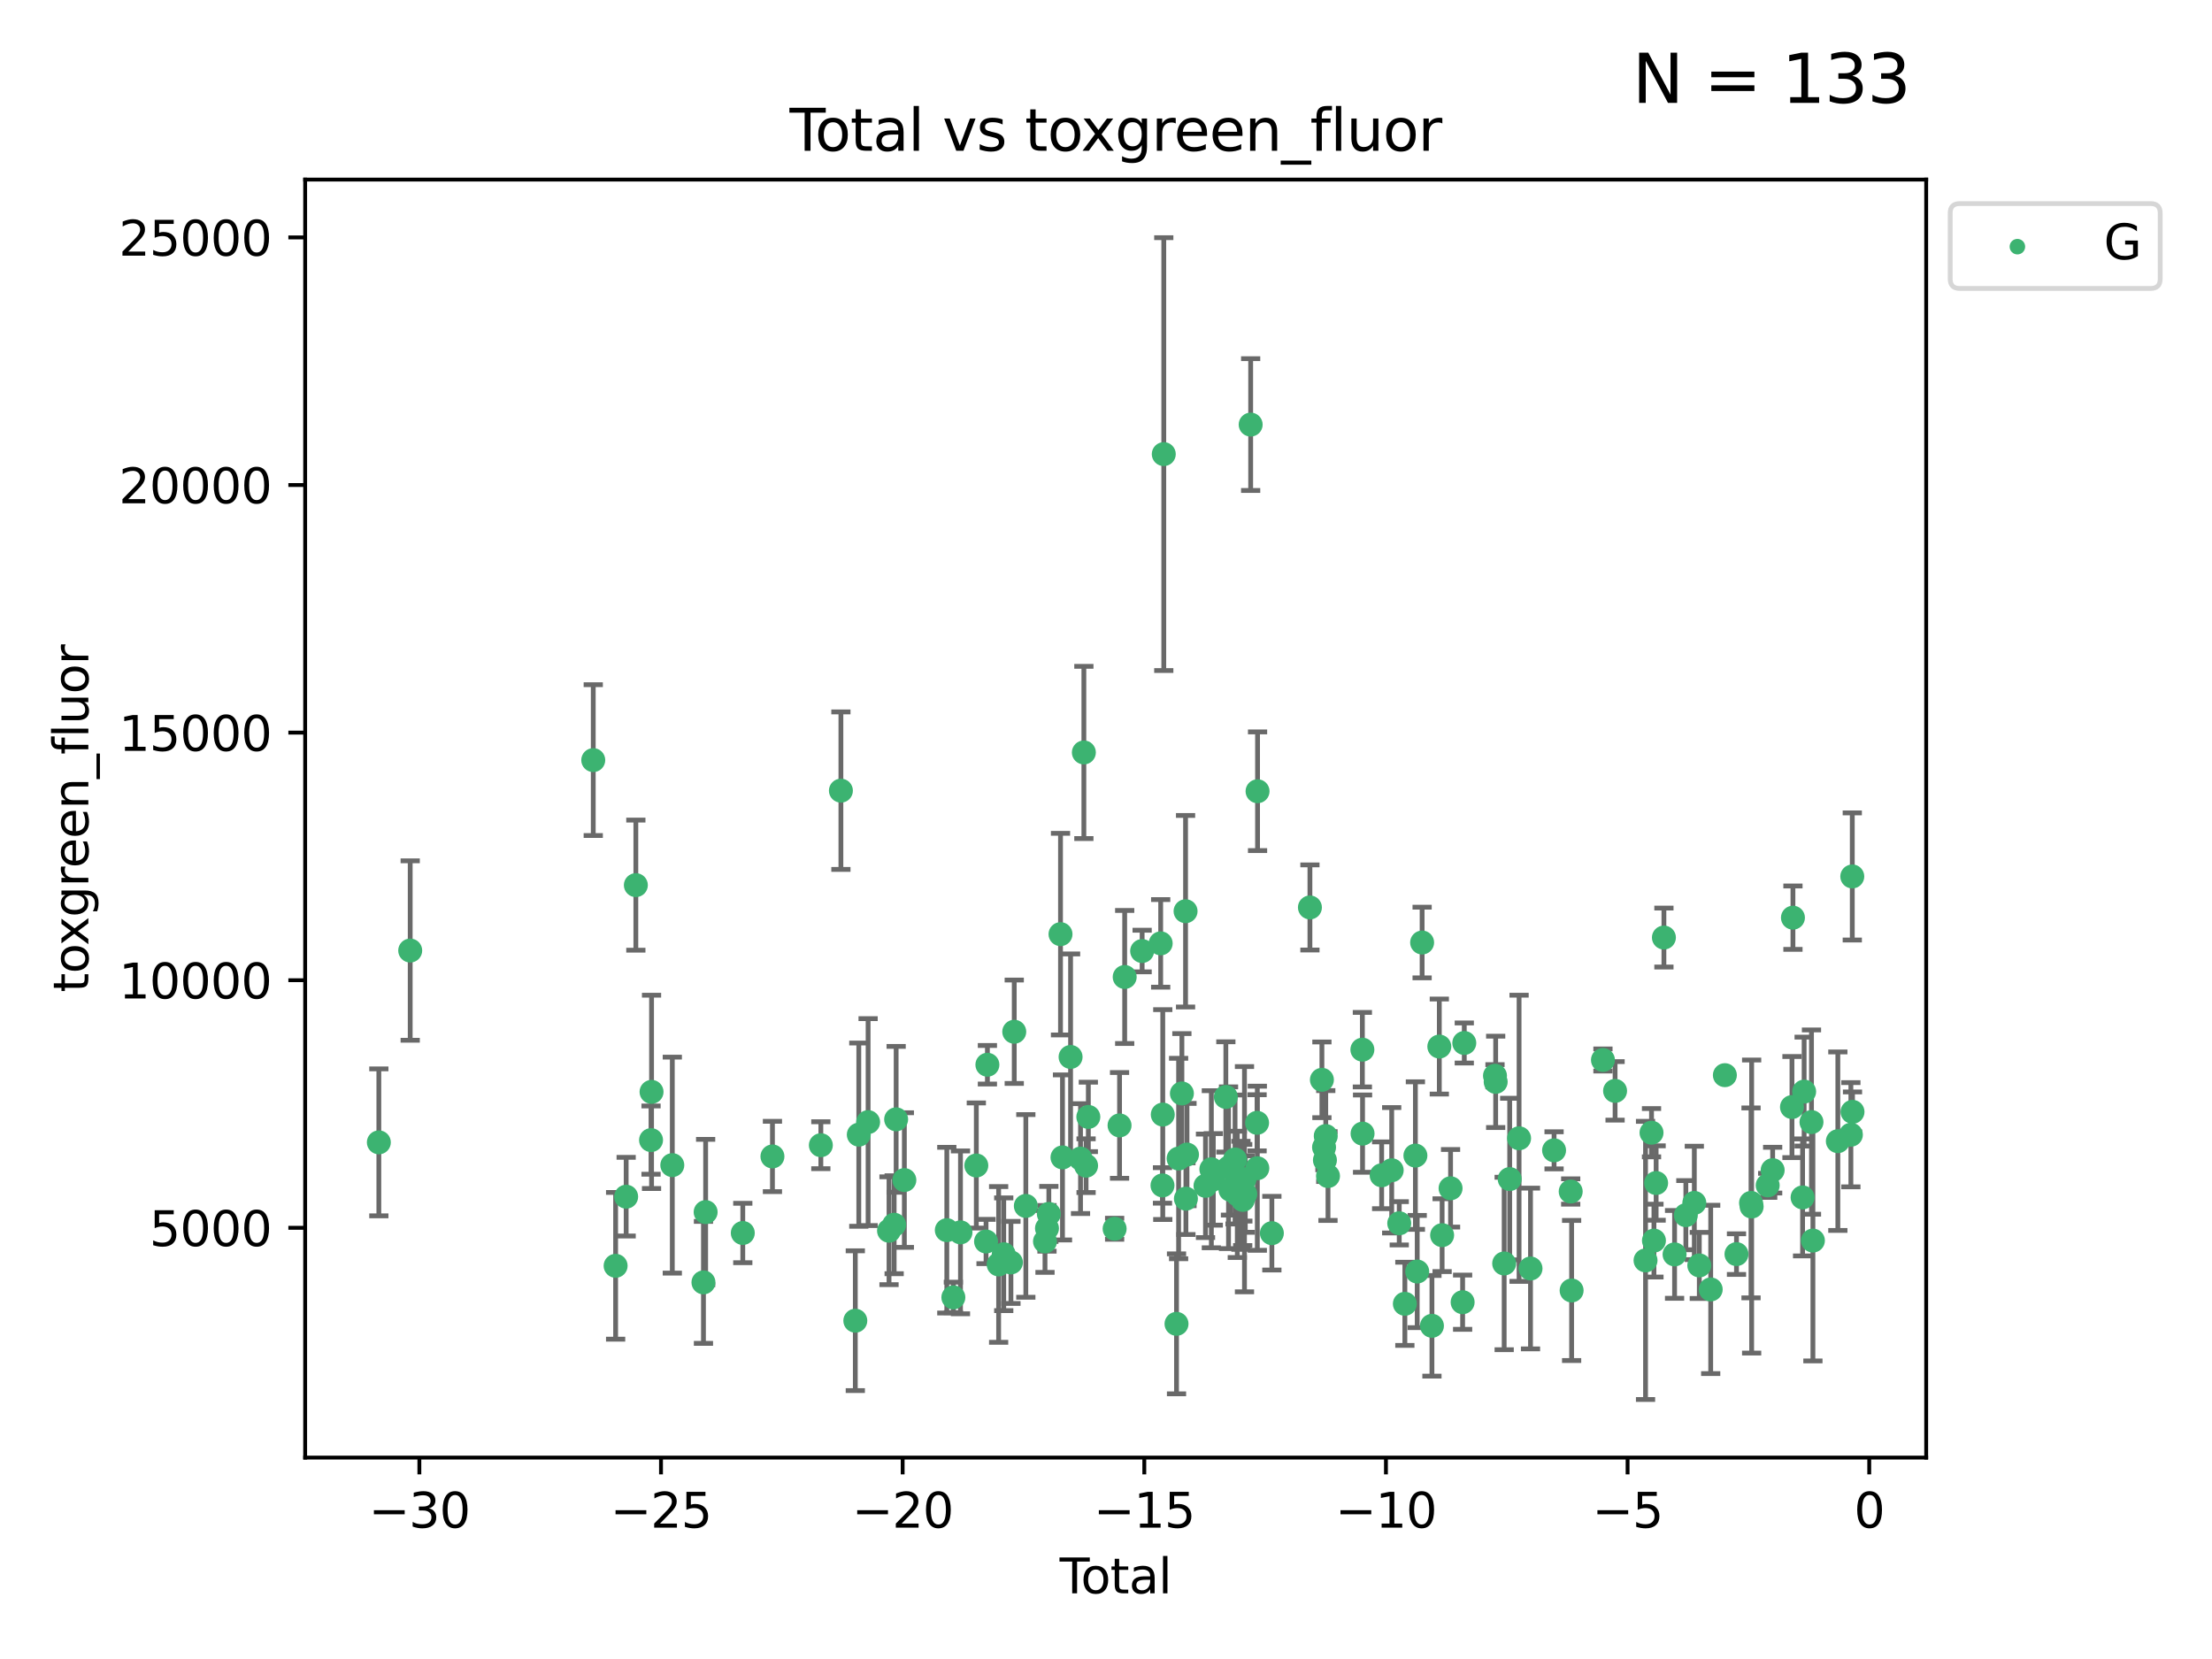 <?xml version="1.0" encoding="utf-8" standalone="no"?>
<!DOCTYPE svg PUBLIC "-//W3C//DTD SVG 1.1//EN"
  "http://www.w3.org/Graphics/SVG/1.1/DTD/svg11.dtd">
<svg xmlns:xlink="http://www.w3.org/1999/xlink" width="460.8pt" height="345.6pt" viewBox="0 0 460.8 345.6" xmlns="http://www.w3.org/2000/svg" version="1.1">
 <defs>
  <style type="text/css">*{stroke-linejoin: round; stroke-linecap: butt}</style>
 </defs>
 <g id="figure_1">
  <g id="patch_1">
   <path d="M 0 345.6 
L 460.8 345.6 
L 460.8 0 
L 0 0 
z
" style="fill: #ffffff"/>
  </g>
  <g id="axes_1">
   <g id="patch_2">
    <path d="M 63.571 303.64 
L 401.26 303.64 
L 401.26 37.411 
L 63.571 37.411 
z
" style="fill: #ffffff"/>
   </g>
   <g id="PathCollection_1">
    <defs>
     <path id="mba104eed41" d="M 0 1.118 
C 0.297 1.118 0.581 1 0.791 0.791 
C 1 0.581 1.118 0.297 1.118 0 
C 1.118 -0.297 1 -0.581 0.791 -0.791 
C 0.581 -1 0.297 -1.118 0 -1.118 
C -0.297 -1.118 -0.581 -1 -0.791 -0.791 
C -1 -0.581 -1.118 -0.297 -1.118 0 
C -1.118 0.297 -1 0.581 -0.791 0.791 
C -0.581 1 -0.297 1.118 0 1.118 
z
" style="stroke: #3cb371"/>
    </defs>
    <g clip-path="url(#p2f214fe5db)">
     <use xlink:href="#mba104eed41" x="78.921" y="237.974" style="fill: #3cb371; stroke: #3cb371"/>
     <use xlink:href="#mba104eed41" x="85.453" y="198.016" style="fill: #3cb371; stroke: #3cb371"/>
     <use xlink:href="#mba104eed41" x="123.585" y="158.346" style="fill: #3cb371; stroke: #3cb371"/>
     <use xlink:href="#mba104eed41" x="128.245" y="263.691" style="fill: #3cb371; stroke: #3cb371"/>
     <use xlink:href="#mba104eed41" x="130.44" y="249.289" style="fill: #3cb371; stroke: #3cb371"/>
     <use xlink:href="#mba104eed41" x="132.46" y="184.39" style="fill: #3cb371; stroke: #3cb371"/>
     <use xlink:href="#mba104eed41" x="135.624" y="237.503" style="fill: #3cb371; stroke: #3cb371"/>
     <use xlink:href="#mba104eed41" x="135.729" y="227.457" style="fill: #3cb371; stroke: #3cb371"/>
     <use xlink:href="#mba104eed41" x="140.054" y="242.717" style="fill: #3cb371; stroke: #3cb371"/>
     <use xlink:href="#mba104eed41" x="146.543" y="267.144" style="fill: #3cb371; stroke: #3cb371"/>
     <use xlink:href="#mba104eed41" x="146.997" y="252.501" style="fill: #3cb371; stroke: #3cb371"/>
     <use xlink:href="#mba104eed41" x="154.737" y="256.853" style="fill: #3cb371; stroke: #3cb371"/>
     <use xlink:href="#mba104eed41" x="160.914" y="240.91" style="fill: #3cb371; stroke: #3cb371"/>
     <use xlink:href="#mba104eed41" x="170.998" y="238.568" style="fill: #3cb371; stroke: #3cb371"/>
     <use xlink:href="#mba104eed41" x="175.176" y="164.707" style="fill: #3cb371; stroke: #3cb371"/>
     <use xlink:href="#mba104eed41" x="178.178" y="275.126" style="fill: #3cb371; stroke: #3cb371"/>
     <use xlink:href="#mba104eed41" x="178.905" y="236.369" style="fill: #3cb371; stroke: #3cb371"/>
     <use xlink:href="#mba104eed41" x="180.843" y="233.755" style="fill: #3cb371; stroke: #3cb371"/>
     <use xlink:href="#mba104eed41" x="185.2" y="256.384" style="fill: #3cb371; stroke: #3cb371"/>
     <use xlink:href="#mba104eed41" x="186.268" y="255.135" style="fill: #3cb371; stroke: #3cb371"/>
     <use xlink:href="#mba104eed41" x="186.683" y="233.175" style="fill: #3cb371; stroke: #3cb371"/>
     <use xlink:href="#mba104eed41" x="188.394" y="245.83" style="fill: #3cb371; stroke: #3cb371"/>
     <use xlink:href="#mba104eed41" x="197.238" y="256.265" style="fill: #3cb371; stroke: #3cb371"/>
     <use xlink:href="#mba104eed41" x="198.603" y="270.267" style="fill: #3cb371; stroke: #3cb371"/>
     <use xlink:href="#mba104eed41" x="200.086" y="256.722" style="fill: #3cb371; stroke: #3cb371"/>
     <use xlink:href="#mba104eed41" x="203.385" y="242.796" style="fill: #3cb371; stroke: #3cb371"/>
     <use xlink:href="#mba104eed41" x="205.412" y="258.628" style="fill: #3cb371; stroke: #3cb371"/>
     <use xlink:href="#mba104eed41" x="205.694" y="221.805" style="fill: #3cb371; stroke: #3cb371"/>
     <use xlink:href="#mba104eed41" x="208.034" y="263.404" style="fill: #3cb371; stroke: #3cb371"/>
     <use xlink:href="#mba104eed41" x="209.098" y="261.286" style="fill: #3cb371; stroke: #3cb371"/>
     <use xlink:href="#mba104eed41" x="210.595" y="262.984" style="fill: #3cb371; stroke: #3cb371"/>
     <use xlink:href="#mba104eed41" x="211.287" y="214.93" style="fill: #3cb371; stroke: #3cb371"/>
     <use xlink:href="#mba104eed41" x="213.699" y="251.215" style="fill: #3cb371; stroke: #3cb371"/>
     <use xlink:href="#mba104eed41" x="217.693" y="258.611" style="fill: #3cb371; stroke: #3cb371"/>
     <use xlink:href="#mba104eed41" x="218.105" y="255.884" style="fill: #3cb371; stroke: #3cb371"/>
     <use xlink:href="#mba104eed41" x="218.493" y="252.884" style="fill: #3cb371; stroke: #3cb371"/>
     <use xlink:href="#mba104eed41" x="220.924" y="194.6" style="fill: #3cb371; stroke: #3cb371"/>
     <use xlink:href="#mba104eed41" x="221.336" y="241.11" style="fill: #3cb371; stroke: #3cb371"/>
     <use xlink:href="#mba104eed41" x="223.022" y="220.183" style="fill: #3cb371; stroke: #3cb371"/>
     <use xlink:href="#mba104eed41" x="225.092" y="241.358" style="fill: #3cb371; stroke: #3cb371"/>
     <use xlink:href="#mba104eed41" x="225.789" y="156.748" style="fill: #3cb371; stroke: #3cb371"/>
     <use xlink:href="#mba104eed41" x="226.251" y="242.832" style="fill: #3cb371; stroke: #3cb371"/>
     <use xlink:href="#mba104eed41" x="226.72" y="232.677" style="fill: #3cb371; stroke: #3cb371"/>
     <use xlink:href="#mba104eed41" x="232.198" y="255.974" style="fill: #3cb371; stroke: #3cb371"/>
     <use xlink:href="#mba104eed41" x="233.223" y="234.445" style="fill: #3cb371; stroke: #3cb371"/>
     <use xlink:href="#mba104eed41" x="234.293" y="203.525" style="fill: #3cb371; stroke: #3cb371"/>
     <use xlink:href="#mba104eed41" x="237.928" y="198.118" style="fill: #3cb371; stroke: #3cb371"/>
     <use xlink:href="#mba104eed41" x="241.791" y="196.52" style="fill: #3cb371; stroke: #3cb371"/>
     <use xlink:href="#mba104eed41" x="242.169" y="246.943" style="fill: #3cb371; stroke: #3cb371"/>
     <use xlink:href="#mba104eed41" x="242.227" y="232.185" style="fill: #3cb371; stroke: #3cb371"/>
     <use xlink:href="#mba104eed41" x="242.436" y="94.599" style="fill: #3cb371; stroke: #3cb371"/>
     <use xlink:href="#mba104eed41" x="245.09" y="275.78" style="fill: #3cb371; stroke: #3cb371"/>
     <use xlink:href="#mba104eed41" x="245.526" y="241.345" style="fill: #3cb371; stroke: #3cb371"/>
     <use xlink:href="#mba104eed41" x="246.21" y="227.786" style="fill: #3cb371; stroke: #3cb371"/>
     <use xlink:href="#mba104eed41" x="246.975" y="189.824" style="fill: #3cb371; stroke: #3cb371"/>
     <use xlink:href="#mba104eed41" x="247.047" y="249.705" style="fill: #3cb371; stroke: #3cb371"/>
     <use xlink:href="#mba104eed41" x="247.272" y="240.516" style="fill: #3cb371; stroke: #3cb371"/>
     <use xlink:href="#mba104eed41" x="251.127" y="247.028" style="fill: #3cb371; stroke: #3cb371"/>
     <use xlink:href="#mba104eed41" x="252.347" y="243.575" style="fill: #3cb371; stroke: #3cb371"/>
     <use xlink:href="#mba104eed41" x="252.751" y="245.686" style="fill: #3cb371; stroke: #3cb371"/>
     <use xlink:href="#mba104eed41" x="255.367" y="228.511" style="fill: #3cb371; stroke: #3cb371"/>
     <use xlink:href="#mba104eed41" x="255.925" y="243.26" style="fill: #3cb371; stroke: #3cb371"/>
     <use xlink:href="#mba104eed41" x="256.325" y="247.856" style="fill: #3cb371; stroke: #3cb371"/>
     <use xlink:href="#mba104eed41" x="257.286" y="241.542" style="fill: #3cb371; stroke: #3cb371"/>
     <use xlink:href="#mba104eed41" x="257.753" y="248.807" style="fill: #3cb371; stroke: #3cb371"/>
     <use xlink:href="#mba104eed41" x="258.507" y="249.012" style="fill: #3cb371; stroke: #3cb371"/>
     <use xlink:href="#mba104eed41" x="258.878" y="248.934" style="fill: #3cb371; stroke: #3cb371"/>
     <use xlink:href="#mba104eed41" x="258.908" y="249.958" style="fill: #3cb371; stroke: #3cb371"/>
     <use xlink:href="#mba104eed41" x="259.248" y="245.645" style="fill: #3cb371; stroke: #3cb371"/>
     <use xlink:href="#mba104eed41" x="259.416" y="248.741" style="fill: #3cb371; stroke: #3cb371"/>
     <use xlink:href="#mba104eed41" x="260.536" y="88.448" style="fill: #3cb371; stroke: #3cb371"/>
     <use xlink:href="#mba104eed41" x="261.873" y="233.904" style="fill: #3cb371; stroke: #3cb371"/>
     <use xlink:href="#mba104eed41" x="261.923" y="243.366" style="fill: #3cb371; stroke: #3cb371"/>
     <use xlink:href="#mba104eed41" x="261.972" y="164.833" style="fill: #3cb371; stroke: #3cb371"/>
     <use xlink:href="#mba104eed41" x="264.953" y="256.893" style="fill: #3cb371; stroke: #3cb371"/>
     <use xlink:href="#mba104eed41" x="272.881" y="189.037" style="fill: #3cb371; stroke: #3cb371"/>
     <use xlink:href="#mba104eed41" x="275.377" y="224.943" style="fill: #3cb371; stroke: #3cb371"/>
     <use xlink:href="#mba104eed41" x="275.823" y="239.005" style="fill: #3cb371; stroke: #3cb371"/>
     <use xlink:href="#mba104eed41" x="276.007" y="241.68" style="fill: #3cb371; stroke: #3cb371"/>
     <use xlink:href="#mba104eed41" x="276.18" y="236.66" style="fill: #3cb371; stroke: #3cb371"/>
     <use xlink:href="#mba104eed41" x="276.647" y="244.991" style="fill: #3cb371; stroke: #3cb371"/>
     <use xlink:href="#mba104eed41" x="283.808" y="218.663" style="fill: #3cb371; stroke: #3cb371"/>
     <use xlink:href="#mba104eed41" x="283.846" y="236.155" style="fill: #3cb371; stroke: #3cb371"/>
     <use xlink:href="#mba104eed41" x="287.823" y="244.835" style="fill: #3cb371; stroke: #3cb371"/>
     <use xlink:href="#mba104eed41" x="289.916" y="243.786" style="fill: #3cb371; stroke: #3cb371"/>
     <use xlink:href="#mba104eed41" x="291.488" y="254.836" style="fill: #3cb371; stroke: #3cb371"/>
     <use xlink:href="#mba104eed41" x="292.659" y="271.605" style="fill: #3cb371; stroke: #3cb371"/>
     <use xlink:href="#mba104eed41" x="294.854" y="240.731" style="fill: #3cb371; stroke: #3cb371"/>
     <use xlink:href="#mba104eed41" x="295.233" y="264.885" style="fill: #3cb371; stroke: #3cb371"/>
     <use xlink:href="#mba104eed41" x="296.253" y="196.344" style="fill: #3cb371; stroke: #3cb371"/>
     <use xlink:href="#mba104eed41" x="298.3" y="276.191" style="fill: #3cb371; stroke: #3cb371"/>
     <use xlink:href="#mba104eed41" x="299.836" y="218.016" style="fill: #3cb371; stroke: #3cb371"/>
     <use xlink:href="#mba104eed41" x="300.42" y="257.308" style="fill: #3cb371; stroke: #3cb371"/>
     <use xlink:href="#mba104eed41" x="302.18" y="247.543" style="fill: #3cb371; stroke: #3cb371"/>
     <use xlink:href="#mba104eed41" x="304.692" y="271.275" style="fill: #3cb371; stroke: #3cb371"/>
     <use xlink:href="#mba104eed41" x="305.037" y="217.272" style="fill: #3cb371; stroke: #3cb371"/>
     <use xlink:href="#mba104eed41" x="311.434" y="224.101" style="fill: #3cb371; stroke: #3cb371"/>
     <use xlink:href="#mba104eed41" x="311.577" y="225.372" style="fill: #3cb371; stroke: #3cb371"/>
     <use xlink:href="#mba104eed41" x="313.348" y="263.205" style="fill: #3cb371; stroke: #3cb371"/>
     <use xlink:href="#mba104eed41" x="314.496" y="245.623" style="fill: #3cb371; stroke: #3cb371"/>
     <use xlink:href="#mba104eed41" x="316.453" y="237.125" style="fill: #3cb371; stroke: #3cb371"/>
     <use xlink:href="#mba104eed41" x="318.833" y="264.252" style="fill: #3cb371; stroke: #3cb371"/>
     <use xlink:href="#mba104eed41" x="323.742" y="239.634" style="fill: #3cb371; stroke: #3cb371"/>
     <use xlink:href="#mba104eed41" x="327.205" y="248.212" style="fill: #3cb371; stroke: #3cb371"/>
     <use xlink:href="#mba104eed41" x="327.397" y="268.831" style="fill: #3cb371; stroke: #3cb371"/>
     <use xlink:href="#mba104eed41" x="333.924" y="220.813" style="fill: #3cb371; stroke: #3cb371"/>
     <use xlink:href="#mba104eed41" x="336.451" y="227.25" style="fill: #3cb371; stroke: #3cb371"/>
     <use xlink:href="#mba104eed41" x="342.796" y="262.568" style="fill: #3cb371; stroke: #3cb371"/>
     <use xlink:href="#mba104eed41" x="344.042" y="235.963" style="fill: #3cb371; stroke: #3cb371"/>
     <use xlink:href="#mba104eed41" x="344.547" y="258.441" style="fill: #3cb371; stroke: #3cb371"/>
     <use xlink:href="#mba104eed41" x="345" y="246.445" style="fill: #3cb371; stroke: #3cb371"/>
     <use xlink:href="#mba104eed41" x="346.624" y="195.308" style="fill: #3cb371; stroke: #3cb371"/>
     <use xlink:href="#mba104eed41" x="348.844" y="261.315" style="fill: #3cb371; stroke: #3cb371"/>
     <use xlink:href="#mba104eed41" x="351.193" y="253.141" style="fill: #3cb371; stroke: #3cb371"/>
     <use xlink:href="#mba104eed41" x="352.958" y="250.59" style="fill: #3cb371; stroke: #3cb371"/>
     <use xlink:href="#mba104eed41" x="353.996" y="263.611" style="fill: #3cb371; stroke: #3cb371"/>
     <use xlink:href="#mba104eed41" x="356.37" y="268.613" style="fill: #3cb371; stroke: #3cb371"/>
     <use xlink:href="#mba104eed41" x="359.323" y="223.976" style="fill: #3cb371; stroke: #3cb371"/>
     <use xlink:href="#mba104eed41" x="361.743" y="261.255" style="fill: #3cb371; stroke: #3cb371"/>
     <use xlink:href="#mba104eed41" x="364.773" y="250.588" style="fill: #3cb371; stroke: #3cb371"/>
     <use xlink:href="#mba104eed41" x="364.9" y="251.346" style="fill: #3cb371; stroke: #3cb371"/>
     <use xlink:href="#mba104eed41" x="368.242" y="246.934" style="fill: #3cb371; stroke: #3cb371"/>
     <use xlink:href="#mba104eed41" x="369.278" y="243.765" style="fill: #3cb371; stroke: #3cb371"/>
     <use xlink:href="#mba104eed41" x="373.301" y="230.619" style="fill: #3cb371; stroke: #3cb371"/>
     <use xlink:href="#mba104eed41" x="373.503" y="191.167" style="fill: #3cb371; stroke: #3cb371"/>
     <use xlink:href="#mba104eed41" x="375.512" y="249.443" style="fill: #3cb371; stroke: #3cb371"/>
     <use xlink:href="#mba104eed41" x="375.835" y="227.399" style="fill: #3cb371; stroke: #3cb371"/>
     <use xlink:href="#mba104eed41" x="377.365" y="233.749" style="fill: #3cb371; stroke: #3cb371"/>
     <use xlink:href="#mba104eed41" x="377.661" y="258.434" style="fill: #3cb371; stroke: #3cb371"/>
     <use xlink:href="#mba104eed41" x="382.857" y="237.731" style="fill: #3cb371; stroke: #3cb371"/>
     <use xlink:href="#mba104eed41" x="385.572" y="236.386" style="fill: #3cb371; stroke: #3cb371"/>
     <use xlink:href="#mba104eed41" x="385.864" y="182.58" style="fill: #3cb371; stroke: #3cb371"/>
     <use xlink:href="#mba104eed41" x="385.911" y="231.619" style="fill: #3cb371; stroke: #3cb371"/>
    </g>
   </g>
   <g id="matplotlib.axis_1">
    <g id="xtick_1">
     <g id="line2d_1">
      <defs>
       <path id="m217e83a789" d="M 0 0 
L 0 3.5 
" style="stroke: #000000; stroke-width: 0.8"/>
      </defs>
      <g>
       <use xlink:href="#m217e83a789" x="87.36" y="303.64" style="stroke: #000000; stroke-width: 0.8"/>
      </g>
     </g>
     <g id="text_1">
      <!-- −30 -->
      <g transform="translate(76.807 318.238)scale(0.1 -0.1)">
       <defs>
        <path id="DejaVuSans-2212" d="M 678 2272 
L 4684 2272 
L 4684 1741 
L 678 1741 
L 678 2272 
z
" transform="scale(0.016)"/>
        <path id="DejaVuSans-33" d="M 2597 2516 
Q 3050 2419 3304 2112 
Q 3559 1806 3559 1356 
Q 3559 666 3084 287 
Q 2609 -91 1734 -91 
Q 1441 -91 1130 -33 
Q 819 25 488 141 
L 488 750 
Q 750 597 1062 519 
Q 1375 441 1716 441 
Q 2309 441 2620 675 
Q 2931 909 2931 1356 
Q 2931 1769 2642 2001 
Q 2353 2234 1838 2234 
L 1294 2234 
L 1294 2753 
L 1863 2753 
Q 2328 2753 2575 2939 
Q 2822 3125 2822 3475 
Q 2822 3834 2567 4026 
Q 2313 4219 1838 4219 
Q 1578 4219 1281 4162 
Q 984 4106 628 3988 
L 628 4550 
Q 988 4650 1302 4700 
Q 1616 4750 1894 4750 
Q 2613 4750 3031 4423 
Q 3450 4097 3450 3541 
Q 3450 3153 3228 2886 
Q 3006 2619 2597 2516 
z
" transform="scale(0.016)"/>
        <path id="DejaVuSans-30" d="M 2034 4250 
Q 1547 4250 1301 3770 
Q 1056 3291 1056 2328 
Q 1056 1369 1301 889 
Q 1547 409 2034 409 
Q 2525 409 2770 889 
Q 3016 1369 3016 2328 
Q 3016 3291 2770 3770 
Q 2525 4250 2034 4250 
z
M 2034 4750 
Q 2819 4750 3233 4129 
Q 3647 3509 3647 2328 
Q 3647 1150 3233 529 
Q 2819 -91 2034 -91 
Q 1250 -91 836 529 
Q 422 1150 422 2328 
Q 422 3509 836 4129 
Q 1250 4750 2034 4750 
z
" transform="scale(0.016)"/>
       </defs>
       <use xlink:href="#DejaVuSans-2212"/>
       <use xlink:href="#DejaVuSans-33" x="83.789"/>
       <use xlink:href="#DejaVuSans-30" x="147.412"/>
      </g>
     </g>
    </g>
    <g id="xtick_2">
     <g id="line2d_2">
      <g>
       <use xlink:href="#m217e83a789" x="137.699" y="303.64" style="stroke: #000000; stroke-width: 0.8"/>
      </g>
     </g>
     <g id="text_2">
      <!-- −25 -->
      <g transform="translate(127.147 318.238)scale(0.1 -0.1)">
       <defs>
        <path id="DejaVuSans-32" d="M 1228 531 
L 3431 531 
L 3431 0 
L 469 0 
L 469 531 
Q 828 903 1448 1529 
Q 2069 2156 2228 2338 
Q 2531 2678 2651 2914 
Q 2772 3150 2772 3378 
Q 2772 3750 2511 3984 
Q 2250 4219 1831 4219 
Q 1534 4219 1204 4116 
Q 875 4013 500 3803 
L 500 4441 
Q 881 4594 1212 4672 
Q 1544 4750 1819 4750 
Q 2544 4750 2975 4387 
Q 3406 4025 3406 3419 
Q 3406 3131 3298 2873 
Q 3191 2616 2906 2266 
Q 2828 2175 2409 1742 
Q 1991 1309 1228 531 
z
" transform="scale(0.016)"/>
        <path id="DejaVuSans-35" d="M 691 4666 
L 3169 4666 
L 3169 4134 
L 1269 4134 
L 1269 2991 
Q 1406 3038 1543 3061 
Q 1681 3084 1819 3084 
Q 2600 3084 3056 2656 
Q 3513 2228 3513 1497 
Q 3513 744 3044 326 
Q 2575 -91 1722 -91 
Q 1428 -91 1123 -41 
Q 819 9 494 109 
L 494 744 
Q 775 591 1075 516 
Q 1375 441 1709 441 
Q 2250 441 2565 725 
Q 2881 1009 2881 1497 
Q 2881 1984 2565 2268 
Q 2250 2553 1709 2553 
Q 1456 2553 1204 2497 
Q 953 2441 691 2322 
L 691 4666 
z
" transform="scale(0.016)"/>
       </defs>
       <use xlink:href="#DejaVuSans-2212"/>
       <use xlink:href="#DejaVuSans-32" x="83.789"/>
       <use xlink:href="#DejaVuSans-35" x="147.412"/>
      </g>
     </g>
    </g>
    <g id="xtick_3">
     <g id="line2d_3">
      <g>
       <use xlink:href="#m217e83a789" x="188.039" y="303.64" style="stroke: #000000; stroke-width: 0.8"/>
      </g>
     </g>
     <g id="text_3">
      <!-- −20 -->
      <g transform="translate(177.486 318.238)scale(0.1 -0.1)">
       <use xlink:href="#DejaVuSans-2212"/>
       <use xlink:href="#DejaVuSans-32" x="83.789"/>
       <use xlink:href="#DejaVuSans-30" x="147.412"/>
      </g>
     </g>
    </g>
    <g id="xtick_4">
     <g id="line2d_4">
      <g>
       <use xlink:href="#m217e83a789" x="238.378" y="303.64" style="stroke: #000000; stroke-width: 0.8"/>
      </g>
     </g>
     <g id="text_4">
      <!-- −15 -->
      <g transform="translate(227.826 318.238)scale(0.1 -0.1)">
       <defs>
        <path id="DejaVuSans-31" d="M 794 531 
L 1825 531 
L 1825 4091 
L 703 3866 
L 703 4441 
L 1819 4666 
L 2450 4666 
L 2450 531 
L 3481 531 
L 3481 0 
L 794 0 
L 794 531 
z
" transform="scale(0.016)"/>
       </defs>
       <use xlink:href="#DejaVuSans-2212"/>
       <use xlink:href="#DejaVuSans-31" x="83.789"/>
       <use xlink:href="#DejaVuSans-35" x="147.412"/>
      </g>
     </g>
    </g>
    <g id="xtick_5">
     <g id="line2d_5">
      <g>
       <use xlink:href="#m217e83a789" x="288.718" y="303.64" style="stroke: #000000; stroke-width: 0.8"/>
      </g>
     </g>
     <g id="text_5">
      <!-- −10 -->
      <g transform="translate(278.165 318.238)scale(0.1 -0.1)">
       <use xlink:href="#DejaVuSans-2212"/>
       <use xlink:href="#DejaVuSans-31" x="83.789"/>
       <use xlink:href="#DejaVuSans-30" x="147.412"/>
      </g>
     </g>
    </g>
    <g id="xtick_6">
     <g id="line2d_6">
      <g>
       <use xlink:href="#m217e83a789" x="339.057" y="303.64" style="stroke: #000000; stroke-width: 0.8"/>
      </g>
     </g>
     <g id="text_6">
      <!-- −5 -->
      <g transform="translate(331.686 318.238)scale(0.1 -0.1)">
       <use xlink:href="#DejaVuSans-2212"/>
       <use xlink:href="#DejaVuSans-35" x="83.789"/>
      </g>
     </g>
    </g>
    <g id="xtick_7">
     <g id="line2d_7">
      <g>
       <use xlink:href="#m217e83a789" x="389.397" y="303.64" style="stroke: #000000; stroke-width: 0.8"/>
      </g>
     </g>
     <g id="text_7">
      <!-- 0 -->
      <g transform="translate(386.216 318.238)scale(0.1 -0.1)">
       <use xlink:href="#DejaVuSans-30"/>
      </g>
     </g>
    </g>
    <g id="text_8">
     <!-- Total -->
     <g transform="translate(220.739 331.917)scale(0.1 -0.1)">
      <defs>
       <path id="DejaVuSans-54" d="M -19 4666 
L 3928 4666 
L 3928 4134 
L 2272 4134 
L 2272 0 
L 1638 0 
L 1638 4134 
L -19 4134 
L -19 4666 
z
" transform="scale(0.016)"/>
       <path id="DejaVuSans-6f" d="M 1959 3097 
Q 1497 3097 1228 2736 
Q 959 2375 959 1747 
Q 959 1119 1226 758 
Q 1494 397 1959 397 
Q 2419 397 2687 759 
Q 2956 1122 2956 1747 
Q 2956 2369 2687 2733 
Q 2419 3097 1959 3097 
z
M 1959 3584 
Q 2709 3584 3137 3096 
Q 3566 2609 3566 1747 
Q 3566 888 3137 398 
Q 2709 -91 1959 -91 
Q 1206 -91 779 398 
Q 353 888 353 1747 
Q 353 2609 779 3096 
Q 1206 3584 1959 3584 
z
" transform="scale(0.016)"/>
       <path id="DejaVuSans-74" d="M 1172 4494 
L 1172 3500 
L 2356 3500 
L 2356 3053 
L 1172 3053 
L 1172 1153 
Q 1172 725 1289 603 
Q 1406 481 1766 481 
L 2356 481 
L 2356 0 
L 1766 0 
Q 1100 0 847 248 
Q 594 497 594 1153 
L 594 3053 
L 172 3053 
L 172 3500 
L 594 3500 
L 594 4494 
L 1172 4494 
z
" transform="scale(0.016)"/>
       <path id="DejaVuSans-61" d="M 2194 1759 
Q 1497 1759 1228 1600 
Q 959 1441 959 1056 
Q 959 750 1161 570 
Q 1363 391 1709 391 
Q 2188 391 2477 730 
Q 2766 1069 2766 1631 
L 2766 1759 
L 2194 1759 
z
M 3341 1997 
L 3341 0 
L 2766 0 
L 2766 531 
Q 2569 213 2275 61 
Q 1981 -91 1556 -91 
Q 1019 -91 701 211 
Q 384 513 384 1019 
Q 384 1609 779 1909 
Q 1175 2209 1959 2209 
L 2766 2209 
L 2766 2266 
Q 2766 2663 2505 2880 
Q 2244 3097 1772 3097 
Q 1472 3097 1187 3025 
Q 903 2953 641 2809 
L 641 3341 
Q 956 3463 1253 3523 
Q 1550 3584 1831 3584 
Q 2591 3584 2966 3190 
Q 3341 2797 3341 1997 
z
" transform="scale(0.016)"/>
       <path id="DejaVuSans-6c" d="M 603 4863 
L 1178 4863 
L 1178 0 
L 603 0 
L 603 4863 
z
" transform="scale(0.016)"/>
      </defs>
      <use xlink:href="#DejaVuSans-54"/>
      <use xlink:href="#DejaVuSans-6f" x="44.084"/>
      <use xlink:href="#DejaVuSans-74" x="105.266"/>
      <use xlink:href="#DejaVuSans-61" x="144.475"/>
      <use xlink:href="#DejaVuSans-6c" x="205.754"/>
     </g>
    </g>
   </g>
   <g id="matplotlib.axis_2">
    <g id="ytick_1">
     <g id="line2d_8">
      <defs>
       <path id="m9214131f22" d="M 0 0 
L -3.5 0 
" style="stroke: #000000; stroke-width: 0.8"/>
      </defs>
      <g>
       <use xlink:href="#m9214131f22" x="63.571" y="255.774" style="stroke: #000000; stroke-width: 0.8"/>
      </g>
     </g>
     <g id="text_9">
      <!-- 5000 -->
      <g transform="translate(31.121 259.573)scale(0.1 -0.1)">
       <use xlink:href="#DejaVuSans-35"/>
       <use xlink:href="#DejaVuSans-30" x="63.623"/>
       <use xlink:href="#DejaVuSans-30" x="127.246"/>
       <use xlink:href="#DejaVuSans-30" x="190.869"/>
      </g>
     </g>
    </g>
    <g id="ytick_2">
     <g id="line2d_9">
      <g>
       <use xlink:href="#m9214131f22" x="63.571" y="204.195" style="stroke: #000000; stroke-width: 0.8"/>
      </g>
     </g>
     <g id="text_10">
      <!-- 10000 -->
      <g transform="translate(24.759 207.994)scale(0.1 -0.1)">
       <use xlink:href="#DejaVuSans-31"/>
       <use xlink:href="#DejaVuSans-30" x="63.623"/>
       <use xlink:href="#DejaVuSans-30" x="127.246"/>
       <use xlink:href="#DejaVuSans-30" x="190.869"/>
       <use xlink:href="#DejaVuSans-30" x="254.492"/>
      </g>
     </g>
    </g>
    <g id="ytick_3">
     <g id="line2d_10">
      <g>
       <use xlink:href="#m9214131f22" x="63.571" y="152.616" style="stroke: #000000; stroke-width: 0.8"/>
      </g>
     </g>
     <g id="text_11">
      <!-- 15000 -->
      <g transform="translate(24.759 156.415)scale(0.1 -0.1)">
       <use xlink:href="#DejaVuSans-31"/>
       <use xlink:href="#DejaVuSans-35" x="63.623"/>
       <use xlink:href="#DejaVuSans-30" x="127.246"/>
       <use xlink:href="#DejaVuSans-30" x="190.869"/>
       <use xlink:href="#DejaVuSans-30" x="254.492"/>
      </g>
     </g>
    </g>
    <g id="ytick_4">
     <g id="line2d_11">
      <g>
       <use xlink:href="#m9214131f22" x="63.571" y="101.037" style="stroke: #000000; stroke-width: 0.8"/>
      </g>
     </g>
     <g id="text_12">
      <!-- 20000 -->
      <g transform="translate(24.759 104.836)scale(0.1 -0.1)">
       <use xlink:href="#DejaVuSans-32"/>
       <use xlink:href="#DejaVuSans-30" x="63.623"/>
       <use xlink:href="#DejaVuSans-30" x="127.246"/>
       <use xlink:href="#DejaVuSans-30" x="190.869"/>
       <use xlink:href="#DejaVuSans-30" x="254.492"/>
      </g>
     </g>
    </g>
    <g id="ytick_5">
     <g id="line2d_12">
      <g>
       <use xlink:href="#m9214131f22" x="63.571" y="49.458" style="stroke: #000000; stroke-width: 0.8"/>
      </g>
     </g>
     <g id="text_13">
      <!-- 25000 -->
      <g transform="translate(24.759 53.258)scale(0.1 -0.1)">
       <use xlink:href="#DejaVuSans-32"/>
       <use xlink:href="#DejaVuSans-35" x="63.623"/>
       <use xlink:href="#DejaVuSans-30" x="127.246"/>
       <use xlink:href="#DejaVuSans-30" x="190.869"/>
       <use xlink:href="#DejaVuSans-30" x="254.492"/>
      </g>
     </g>
    </g>
    <g id="text_14">
     <!-- toxgreen_fluor -->
     <g transform="translate(18.401 206.72)rotate(-90)scale(0.1 -0.1)">
      <defs>
       <path id="DejaVuSans-78" d="M 3513 3500 
L 2247 1797 
L 3578 0 
L 2900 0 
L 1881 1375 
L 863 0 
L 184 0 
L 1544 1831 
L 300 3500 
L 978 3500 
L 1906 2253 
L 2834 3500 
L 3513 3500 
z
" transform="scale(0.016)"/>
       <path id="DejaVuSans-67" d="M 2906 1791 
Q 2906 2416 2648 2759 
Q 2391 3103 1925 3103 
Q 1463 3103 1205 2759 
Q 947 2416 947 1791 
Q 947 1169 1205 825 
Q 1463 481 1925 481 
Q 2391 481 2648 825 
Q 2906 1169 2906 1791 
z
M 3481 434 
Q 3481 -459 3084 -895 
Q 2688 -1331 1869 -1331 
Q 1566 -1331 1297 -1286 
Q 1028 -1241 775 -1147 
L 775 -588 
Q 1028 -725 1275 -790 
Q 1522 -856 1778 -856 
Q 2344 -856 2625 -561 
Q 2906 -266 2906 331 
L 2906 616 
Q 2728 306 2450 153 
Q 2172 0 1784 0 
Q 1141 0 747 490 
Q 353 981 353 1791 
Q 353 2603 747 3093 
Q 1141 3584 1784 3584 
Q 2172 3584 2450 3431 
Q 2728 3278 2906 2969 
L 2906 3500 
L 3481 3500 
L 3481 434 
z
" transform="scale(0.016)"/>
       <path id="DejaVuSans-72" d="M 2631 2963 
Q 2534 3019 2420 3045 
Q 2306 3072 2169 3072 
Q 1681 3072 1420 2755 
Q 1159 2438 1159 1844 
L 1159 0 
L 581 0 
L 581 3500 
L 1159 3500 
L 1159 2956 
Q 1341 3275 1631 3429 
Q 1922 3584 2338 3584 
Q 2397 3584 2469 3576 
Q 2541 3569 2628 3553 
L 2631 2963 
z
" transform="scale(0.016)"/>
       <path id="DejaVuSans-65" d="M 3597 1894 
L 3597 1613 
L 953 1613 
Q 991 1019 1311 708 
Q 1631 397 2203 397 
Q 2534 397 2845 478 
Q 3156 559 3463 722 
L 3463 178 
Q 3153 47 2828 -22 
Q 2503 -91 2169 -91 
Q 1331 -91 842 396 
Q 353 884 353 1716 
Q 353 2575 817 3079 
Q 1281 3584 2069 3584 
Q 2775 3584 3186 3129 
Q 3597 2675 3597 1894 
z
M 3022 2063 
Q 3016 2534 2758 2815 
Q 2500 3097 2075 3097 
Q 1594 3097 1305 2825 
Q 1016 2553 972 2059 
L 3022 2063 
z
" transform="scale(0.016)"/>
       <path id="DejaVuSans-6e" d="M 3513 2113 
L 3513 0 
L 2938 0 
L 2938 2094 
Q 2938 2591 2744 2837 
Q 2550 3084 2163 3084 
Q 1697 3084 1428 2787 
Q 1159 2491 1159 1978 
L 1159 0 
L 581 0 
L 581 3500 
L 1159 3500 
L 1159 2956 
Q 1366 3272 1645 3428 
Q 1925 3584 2291 3584 
Q 2894 3584 3203 3211 
Q 3513 2838 3513 2113 
z
" transform="scale(0.016)"/>
       <path id="DejaVuSans-5f" d="M 3263 -1063 
L 3263 -1509 
L -63 -1509 
L -63 -1063 
L 3263 -1063 
z
" transform="scale(0.016)"/>
       <path id="DejaVuSans-66" d="M 2375 4863 
L 2375 4384 
L 1825 4384 
Q 1516 4384 1395 4259 
Q 1275 4134 1275 3809 
L 1275 3500 
L 2222 3500 
L 2222 3053 
L 1275 3053 
L 1275 0 
L 697 0 
L 697 3053 
L 147 3053 
L 147 3500 
L 697 3500 
L 697 3744 
Q 697 4328 969 4595 
Q 1241 4863 1831 4863 
L 2375 4863 
z
" transform="scale(0.016)"/>
       <path id="DejaVuSans-75" d="M 544 1381 
L 544 3500 
L 1119 3500 
L 1119 1403 
Q 1119 906 1312 657 
Q 1506 409 1894 409 
Q 2359 409 2629 706 
Q 2900 1003 2900 1516 
L 2900 3500 
L 3475 3500 
L 3475 0 
L 2900 0 
L 2900 538 
Q 2691 219 2414 64 
Q 2138 -91 1772 -91 
Q 1169 -91 856 284 
Q 544 659 544 1381 
z
M 1991 3584 
L 1991 3584 
z
" transform="scale(0.016)"/>
      </defs>
      <use xlink:href="#DejaVuSans-74"/>
      <use xlink:href="#DejaVuSans-6f" x="39.209"/>
      <use xlink:href="#DejaVuSans-78" x="97.266"/>
      <use xlink:href="#DejaVuSans-67" x="156.445"/>
      <use xlink:href="#DejaVuSans-72" x="219.922"/>
      <use xlink:href="#DejaVuSans-65" x="258.785"/>
      <use xlink:href="#DejaVuSans-65" x="320.309"/>
      <use xlink:href="#DejaVuSans-6e" x="381.832"/>
      <use xlink:href="#DejaVuSans-5f" x="445.211"/>
      <use xlink:href="#DejaVuSans-66" x="495.211"/>
      <use xlink:href="#DejaVuSans-6c" x="530.416"/>
      <use xlink:href="#DejaVuSans-75" x="558.199"/>
      <use xlink:href="#DejaVuSans-6f" x="621.578"/>
      <use xlink:href="#DejaVuSans-72" x="682.76"/>
     </g>
    </g>
   </g>
   <g id="LineCollection_1">
    <path d="M 78.921 253.28 
L 78.921 222.668 
" clip-path="url(#p2f214fe5db)" style="fill: none; stroke: #696969"/>
    <path d="M 85.453 216.704 
L 85.453 179.328 
" clip-path="url(#p2f214fe5db)" style="fill: none; stroke: #696969"/>
    <path d="M 123.585 174.056 
L 123.585 142.636 
" clip-path="url(#p2f214fe5db)" style="fill: none; stroke: #696969"/>
    <path d="M 128.245 278.973 
L 128.245 248.41 
" clip-path="url(#p2f214fe5db)" style="fill: none; stroke: #696969"/>
    <path d="M 130.44 257.484 
L 130.44 241.094 
" clip-path="url(#p2f214fe5db)" style="fill: none; stroke: #696969"/>
    <path d="M 132.46 197.939 
L 132.46 170.841 
" clip-path="url(#p2f214fe5db)" style="fill: none; stroke: #696969"/>
    <path d="M 135.624 244.611 
L 135.624 230.394 
" clip-path="url(#p2f214fe5db)" style="fill: none; stroke: #696969"/>
    <path d="M 135.729 247.593 
L 135.729 207.32 
" clip-path="url(#p2f214fe5db)" style="fill: none; stroke: #696969"/>
    <path d="M 140.054 265.212 
L 140.054 220.221 
" clip-path="url(#p2f214fe5db)" style="fill: none; stroke: #696969"/>
    <path d="M 146.543 279.847 
L 146.543 254.441 
" clip-path="url(#p2f214fe5db)" style="fill: none; stroke: #696969"/>
    <path d="M 146.997 267.651 
L 146.997 237.351 
" clip-path="url(#p2f214fe5db)" style="fill: none; stroke: #696969"/>
    <path d="M 154.737 263.041 
L 154.737 250.665 
" clip-path="url(#p2f214fe5db)" style="fill: none; stroke: #696969"/>
    <path d="M 160.914 248.233 
L 160.914 233.588 
" clip-path="url(#p2f214fe5db)" style="fill: none; stroke: #696969"/>
    <path d="M 170.998 243.457 
L 170.998 233.679 
" clip-path="url(#p2f214fe5db)" style="fill: none; stroke: #696969"/>
    <path d="M 175.176 181.111 
L 175.176 148.304 
" clip-path="url(#p2f214fe5db)" style="fill: none; stroke: #696969"/>
    <path d="M 178.178 289.683 
L 178.178 260.568 
" clip-path="url(#p2f214fe5db)" style="fill: none; stroke: #696969"/>
    <path d="M 178.905 255.457 
L 178.905 217.281 
" clip-path="url(#p2f214fe5db)" style="fill: none; stroke: #696969"/>
    <path d="M 180.843 255.307 
L 180.843 212.203 
" clip-path="url(#p2f214fe5db)" style="fill: none; stroke: #696969"/>
    <path d="M 185.2 267.613 
L 185.2 245.155 
" clip-path="url(#p2f214fe5db)" style="fill: none; stroke: #696969"/>
    <path d="M 186.268 265.336 
L 186.268 244.934 
" clip-path="url(#p2f214fe5db)" style="fill: none; stroke: #696969"/>
    <path d="M 186.683 248.365 
L 186.683 217.984 
" clip-path="url(#p2f214fe5db)" style="fill: none; stroke: #696969"/>
    <path d="M 188.394 259.85 
L 188.394 231.809 
" clip-path="url(#p2f214fe5db)" style="fill: none; stroke: #696969"/>
    <path d="M 197.238 273.526 
L 197.238 239.004 
" clip-path="url(#p2f214fe5db)" style="fill: none; stroke: #696969"/>
    <path d="M 198.603 273.437 
L 198.603 267.097 
" clip-path="url(#p2f214fe5db)" style="fill: none; stroke: #696969"/>
    <path d="M 200.086 273.683 
L 200.086 239.762 
" clip-path="url(#p2f214fe5db)" style="fill: none; stroke: #696969"/>
    <path d="M 203.385 255.829 
L 203.385 229.763 
" clip-path="url(#p2f214fe5db)" style="fill: none; stroke: #696969"/>
    <path d="M 205.412 263.24 
L 205.412 254.016 
" clip-path="url(#p2f214fe5db)" style="fill: none; stroke: #696969"/>
    <path d="M 205.694 225.819 
L 205.694 217.791 
" clip-path="url(#p2f214fe5db)" style="fill: none; stroke: #696969"/>
    <path d="M 208.034 279.624 
L 208.034 247.185 
" clip-path="url(#p2f214fe5db)" style="fill: none; stroke: #696969"/>
    <path d="M 209.098 273.028 
L 209.098 249.543 
" clip-path="url(#p2f214fe5db)" style="fill: none; stroke: #696969"/>
    <path d="M 210.595 271.533 
L 210.595 254.436 
" clip-path="url(#p2f214fe5db)" style="fill: none; stroke: #696969"/>
    <path d="M 211.287 225.701 
L 211.287 204.158 
" clip-path="url(#p2f214fe5db)" style="fill: none; stroke: #696969"/>
    <path d="M 213.699 270.246 
L 213.699 232.184 
" clip-path="url(#p2f214fe5db)" style="fill: none; stroke: #696969"/>
    <path d="M 217.693 265.056 
L 217.693 252.166 
" clip-path="url(#p2f214fe5db)" style="fill: none; stroke: #696969"/>
    <path d="M 218.105 260.647 
L 218.105 251.12 
" clip-path="url(#p2f214fe5db)" style="fill: none; stroke: #696969"/>
    <path d="M 218.493 258.617 
L 218.493 247.15 
" clip-path="url(#p2f214fe5db)" style="fill: none; stroke: #696969"/>
    <path d="M 220.924 215.598 
L 220.924 173.602 
" clip-path="url(#p2f214fe5db)" style="fill: none; stroke: #696969"/>
    <path d="M 221.336 258.305 
L 221.336 223.915 
" clip-path="url(#p2f214fe5db)" style="fill: none; stroke: #696969"/>
    <path d="M 223.022 241.645 
L 223.022 198.721 
" clip-path="url(#p2f214fe5db)" style="fill: none; stroke: #696969"/>
    <path d="M 225.092 252.803 
L 225.092 229.913 
" clip-path="url(#p2f214fe5db)" style="fill: none; stroke: #696969"/>
    <path d="M 225.789 174.688 
L 225.789 138.808 
" clip-path="url(#p2f214fe5db)" style="fill: none; stroke: #696969"/>
    <path d="M 226.251 248.428 
L 226.251 237.236 
" clip-path="url(#p2f214fe5db)" style="fill: none; stroke: #696969"/>
    <path d="M 226.72 239.908 
L 226.72 225.446 
" clip-path="url(#p2f214fe5db)" style="fill: none; stroke: #696969"/>
    <path d="M 232.198 258.166 
L 232.198 253.783 
" clip-path="url(#p2f214fe5db)" style="fill: none; stroke: #696969"/>
    <path d="M 233.223 245.46 
L 233.223 223.43 
" clip-path="url(#p2f214fe5db)" style="fill: none; stroke: #696969"/>
    <path d="M 234.293 217.383 
L 234.293 189.667 
" clip-path="url(#p2f214fe5db)" style="fill: none; stroke: #696969"/>
    <path d="M 237.928 202.454 
L 237.928 193.782 
" clip-path="url(#p2f214fe5db)" style="fill: none; stroke: #696969"/>
    <path d="M 241.791 205.645 
L 241.791 187.395 
" clip-path="url(#p2f214fe5db)" style="fill: none; stroke: #696969"/>
    <path d="M 242.169 250.641 
L 242.169 243.246 
" clip-path="url(#p2f214fe5db)" style="fill: none; stroke: #696969"/>
    <path d="M 242.227 254.041 
L 242.227 210.329 
" clip-path="url(#p2f214fe5db)" style="fill: none; stroke: #696969"/>
    <path d="M 242.436 139.685 
L 242.436 49.513 
" clip-path="url(#p2f214fe5db)" style="fill: none; stroke: #696969"/>
    <path d="M 245.09 290.36 
L 245.09 261.199 
" clip-path="url(#p2f214fe5db)" style="fill: none; stroke: #696969"/>
    <path d="M 245.526 262.221 
L 245.526 220.469 
" clip-path="url(#p2f214fe5db)" style="fill: none; stroke: #696969"/>
    <path d="M 246.21 240.256 
L 246.21 215.315 
" clip-path="url(#p2f214fe5db)" style="fill: none; stroke: #696969"/>
    <path d="M 246.975 209.771 
L 246.975 169.876 
" clip-path="url(#p2f214fe5db)" style="fill: none; stroke: #696969"/>
    <path d="M 247.047 257.17 
L 247.047 242.24 
" clip-path="url(#p2f214fe5db)" style="fill: none; stroke: #696969"/>
    <path d="M 247.272 251.174 
L 247.272 229.858 
" clip-path="url(#p2f214fe5db)" style="fill: none; stroke: #696969"/>
    <path d="M 251.127 257.809 
L 251.127 236.247 
" clip-path="url(#p2f214fe5db)" style="fill: none; stroke: #696969"/>
    <path d="M 252.347 259.935 
L 252.347 227.215 
" clip-path="url(#p2f214fe5db)" style="fill: none; stroke: #696969"/>
    <path d="M 252.751 255.221 
L 252.751 236.151 
" clip-path="url(#p2f214fe5db)" style="fill: none; stroke: #696969"/>
    <path d="M 255.367 239.996 
L 255.367 217.026 
" clip-path="url(#p2f214fe5db)" style="fill: none; stroke: #696969"/>
    <path d="M 255.925 260.102 
L 255.925 226.418 
" clip-path="url(#p2f214fe5db)" style="fill: none; stroke: #696969"/>
    <path d="M 256.325 253.121 
L 256.325 242.591 
" clip-path="url(#p2f214fe5db)" style="fill: none; stroke: #696969"/>
    <path d="M 257.286 254.974 
L 257.286 228.109 
" clip-path="url(#p2f214fe5db)" style="fill: none; stroke: #696969"/>
    <path d="M 257.753 261.964 
L 257.753 235.65 
" clip-path="url(#p2f214fe5db)" style="fill: none; stroke: #696969"/>
    <path d="M 258.507 260.267 
L 258.507 237.757 
" clip-path="url(#p2f214fe5db)" style="fill: none; stroke: #696969"/>
    <path d="M 258.878 259.466 
L 258.878 238.403 
" clip-path="url(#p2f214fe5db)" style="fill: none; stroke: #696969"/>
    <path d="M 258.908 254.373 
L 258.908 245.542 
" clip-path="url(#p2f214fe5db)" style="fill: none; stroke: #696969"/>
    <path d="M 259.248 269.108 
L 259.248 222.182 
" clip-path="url(#p2f214fe5db)" style="fill: none; stroke: #696969"/>
    <path d="M 259.416 256.708 
L 259.416 240.773 
" clip-path="url(#p2f214fe5db)" style="fill: none; stroke: #696969"/>
    <path d="M 260.536 102.175 
L 260.536 74.721 
" clip-path="url(#p2f214fe5db)" style="fill: none; stroke: #696969"/>
    <path d="M 261.873 239.752 
L 261.873 228.055 
" clip-path="url(#p2f214fe5db)" style="fill: none; stroke: #696969"/>
    <path d="M 261.923 260.461 
L 261.923 226.271 
" clip-path="url(#p2f214fe5db)" style="fill: none; stroke: #696969"/>
    <path d="M 261.972 177.195 
L 261.972 152.471 
" clip-path="url(#p2f214fe5db)" style="fill: none; stroke: #696969"/>
    <path d="M 264.953 264.564 
L 264.953 249.221 
" clip-path="url(#p2f214fe5db)" style="fill: none; stroke: #696969"/>
    <path d="M 272.881 197.905 
L 272.881 180.17 
" clip-path="url(#p2f214fe5db)" style="fill: none; stroke: #696969"/>
    <path d="M 275.377 232.824 
L 275.377 217.063 
" clip-path="url(#p2f214fe5db)" style="fill: none; stroke: #696969"/>
    <path d="M 275.823 241.463 
L 275.823 236.548 
" clip-path="url(#p2f214fe5db)" style="fill: none; stroke: #696969"/>
    <path d="M 276.007 243.685 
L 276.007 239.676 
" clip-path="url(#p2f214fe5db)" style="fill: none; stroke: #696969"/>
    <path d="M 276.18 246.127 
L 276.18 227.194 
" clip-path="url(#p2f214fe5db)" style="fill: none; stroke: #696969"/>
    <path d="M 276.647 254.241 
L 276.647 235.741 
" clip-path="url(#p2f214fe5db)" style="fill: none; stroke: #696969"/>
    <path d="M 283.808 226.422 
L 283.808 210.904 
" clip-path="url(#p2f214fe5db)" style="fill: none; stroke: #696969"/>
    <path d="M 283.846 244.205 
L 283.846 228.104 
" clip-path="url(#p2f214fe5db)" style="fill: none; stroke: #696969"/>
    <path d="M 287.823 251.79 
L 287.823 237.88 
" clip-path="url(#p2f214fe5db)" style="fill: none; stroke: #696969"/>
    <path d="M 289.916 256.846 
L 289.916 230.725 
" clip-path="url(#p2f214fe5db)" style="fill: none; stroke: #696969"/>
    <path d="M 291.488 259.345 
L 291.488 250.327 
" clip-path="url(#p2f214fe5db)" style="fill: none; stroke: #696969"/>
    <path d="M 292.659 280.268 
L 292.659 262.942 
" clip-path="url(#p2f214fe5db)" style="fill: none; stroke: #696969"/>
    <path d="M 294.854 256.098 
L 294.854 225.363 
" clip-path="url(#p2f214fe5db)" style="fill: none; stroke: #696969"/>
    <path d="M 295.233 276.575 
L 295.233 253.195 
" clip-path="url(#p2f214fe5db)" style="fill: none; stroke: #696969"/>
    <path d="M 296.253 203.706 
L 296.253 188.981 
" clip-path="url(#p2f214fe5db)" style="fill: none; stroke: #696969"/>
    <path d="M 298.3 286.673 
L 298.3 265.709 
" clip-path="url(#p2f214fe5db)" style="fill: none; stroke: #696969"/>
    <path d="M 299.836 227.915 
L 299.836 208.118 
" clip-path="url(#p2f214fe5db)" style="fill: none; stroke: #696969"/>
    <path d="M 300.42 264.893 
L 300.42 249.724 
" clip-path="url(#p2f214fe5db)" style="fill: none; stroke: #696969"/>
    <path d="M 302.18 255.622 
L 302.18 239.464 
" clip-path="url(#p2f214fe5db)" style="fill: none; stroke: #696969"/>
    <path d="M 304.692 276.924 
L 304.692 265.626 
" clip-path="url(#p2f214fe5db)" style="fill: none; stroke: #696969"/>
    <path d="M 305.037 221.446 
L 305.037 213.099 
" clip-path="url(#p2f214fe5db)" style="fill: none; stroke: #696969"/>
    <path d="M 311.434 226.425 
L 311.434 221.776 
" clip-path="url(#p2f214fe5db)" style="fill: none; stroke: #696969"/>
    <path d="M 311.577 234.886 
L 311.577 215.859 
" clip-path="url(#p2f214fe5db)" style="fill: none; stroke: #696969"/>
    <path d="M 313.348 281.169 
L 313.348 245.242 
" clip-path="url(#p2f214fe5db)" style="fill: none; stroke: #696969"/>
    <path d="M 314.496 262.456 
L 314.496 228.79 
" clip-path="url(#p2f214fe5db)" style="fill: none; stroke: #696969"/>
    <path d="M 316.453 266.932 
L 316.453 207.318 
" clip-path="url(#p2f214fe5db)" style="fill: none; stroke: #696969"/>
    <path d="M 318.833 280.996 
L 318.833 247.508 
" clip-path="url(#p2f214fe5db)" style="fill: none; stroke: #696969"/>
    <path d="M 323.742 243.499 
L 323.742 235.769 
" clip-path="url(#p2f214fe5db)" style="fill: none; stroke: #696969"/>
    <path d="M 327.205 250.852 
L 327.205 245.573 
" clip-path="url(#p2f214fe5db)" style="fill: none; stroke: #696969"/>
    <path d="M 327.397 283.423 
L 327.397 254.239 
" clip-path="url(#p2f214fe5db)" style="fill: none; stroke: #696969"/>
    <path d="M 333.924 223.118 
L 333.924 218.508 
" clip-path="url(#p2f214fe5db)" style="fill: none; stroke: #696969"/>
    <path d="M 336.451 233.346 
L 336.451 221.154 
" clip-path="url(#p2f214fe5db)" style="fill: none; stroke: #696969"/>
    <path d="M 342.796 291.539 
L 342.796 233.596 
" clip-path="url(#p2f214fe5db)" style="fill: none; stroke: #696969"/>
    <path d="M 344.042 240.993 
L 344.042 230.933 
" clip-path="url(#p2f214fe5db)" style="fill: none; stroke: #696969"/>
    <path d="M 344.547 266.028 
L 344.547 250.854 
" clip-path="url(#p2f214fe5db)" style="fill: none; stroke: #696969"/>
    <path d="M 345 254.196 
L 345 238.695 
" clip-path="url(#p2f214fe5db)" style="fill: none; stroke: #696969"/>
    <path d="M 346.624 201.45 
L 346.624 189.166 
" clip-path="url(#p2f214fe5db)" style="fill: none; stroke: #696969"/>
    <path d="M 348.844 270.46 
L 348.844 252.171 
" clip-path="url(#p2f214fe5db)" style="fill: none; stroke: #696969"/>
    <path d="M 351.193 260.344 
L 351.193 245.939 
" clip-path="url(#p2f214fe5db)" style="fill: none; stroke: #696969"/>
    <path d="M 352.958 262.401 
L 352.958 238.779 
" clip-path="url(#p2f214fe5db)" style="fill: none; stroke: #696969"/>
    <path d="M 353.996 270.495 
L 353.996 256.726 
" clip-path="url(#p2f214fe5db)" style="fill: none; stroke: #696969"/>
    <path d="M 356.37 286.147 
L 356.37 251.079 
" clip-path="url(#p2f214fe5db)" style="fill: none; stroke: #696969"/>
    <path d="M 359.323 224.832 
L 359.323 223.119 
" clip-path="url(#p2f214fe5db)" style="fill: none; stroke: #696969"/>
    <path d="M 361.743 265.489 
L 361.743 257.021 
" clip-path="url(#p2f214fe5db)" style="fill: none; stroke: #696969"/>
    <path d="M 364.773 270.368 
L 364.773 230.807 
" clip-path="url(#p2f214fe5db)" style="fill: none; stroke: #696969"/>
    <path d="M 364.9 281.872 
L 364.9 220.819 
" clip-path="url(#p2f214fe5db)" style="fill: none; stroke: #696969"/>
    <path d="M 368.242 249.439 
L 368.242 244.428 
" clip-path="url(#p2f214fe5db)" style="fill: none; stroke: #696969"/>
    <path d="M 369.278 248.53 
L 369.278 239.001 
" clip-path="url(#p2f214fe5db)" style="fill: none; stroke: #696969"/>
    <path d="M 373.301 241.15 
L 373.301 220.089 
" clip-path="url(#p2f214fe5db)" style="fill: none; stroke: #696969"/>
    <path d="M 373.503 197.767 
L 373.503 184.567 
" clip-path="url(#p2f214fe5db)" style="fill: none; stroke: #696969"/>
    <path d="M 375.512 261.63 
L 375.512 237.256 
" clip-path="url(#p2f214fe5db)" style="fill: none; stroke: #696969"/>
    <path d="M 375.835 238.742 
L 375.835 216.056 
" clip-path="url(#p2f214fe5db)" style="fill: none; stroke: #696969"/>
    <path d="M 377.365 252.945 
L 377.365 214.552 
" clip-path="url(#p2f214fe5db)" style="fill: none; stroke: #696969"/>
    <path d="M 377.661 283.499 
L 377.661 233.37 
" clip-path="url(#p2f214fe5db)" style="fill: none; stroke: #696969"/>
    <path d="M 382.857 256.323 
L 382.857 219.139 
" clip-path="url(#p2f214fe5db)" style="fill: none; stroke: #696969"/>
    <path d="M 385.572 247.242 
L 385.572 225.531 
" clip-path="url(#p2f214fe5db)" style="fill: none; stroke: #696969"/>
    <path d="M 385.864 195.82 
L 385.864 169.339 
" clip-path="url(#p2f214fe5db)" style="fill: none; stroke: #696969"/>
    <path d="M 385.911 235.773 
L 385.911 227.465 
" clip-path="url(#p2f214fe5db)" style="fill: none; stroke: #696969"/>
   </g>
   <g id="line2d_13">
    <defs>
     <path id="m4561852b64" d="M 2 0 
L -2 -0 
" style="stroke: #696969"/>
    </defs>
    <g clip-path="url(#p2f214fe5db)">
     <use xlink:href="#m4561852b64" x="78.921" y="253.28" style="fill: #696969; stroke: #696969"/>
     <use xlink:href="#m4561852b64" x="85.453" y="216.704" style="fill: #696969; stroke: #696969"/>
     <use xlink:href="#m4561852b64" x="123.585" y="174.056" style="fill: #696969; stroke: #696969"/>
     <use xlink:href="#m4561852b64" x="128.245" y="278.973" style="fill: #696969; stroke: #696969"/>
     <use xlink:href="#m4561852b64" x="130.44" y="257.484" style="fill: #696969; stroke: #696969"/>
     <use xlink:href="#m4561852b64" x="132.46" y="197.939" style="fill: #696969; stroke: #696969"/>
     <use xlink:href="#m4561852b64" x="135.624" y="244.611" style="fill: #696969; stroke: #696969"/>
     <use xlink:href="#m4561852b64" x="135.729" y="247.593" style="fill: #696969; stroke: #696969"/>
     <use xlink:href="#m4561852b64" x="140.054" y="265.212" style="fill: #696969; stroke: #696969"/>
     <use xlink:href="#m4561852b64" x="146.543" y="279.847" style="fill: #696969; stroke: #696969"/>
     <use xlink:href="#m4561852b64" x="146.997" y="267.651" style="fill: #696969; stroke: #696969"/>
     <use xlink:href="#m4561852b64" x="154.737" y="263.041" style="fill: #696969; stroke: #696969"/>
     <use xlink:href="#m4561852b64" x="160.914" y="248.233" style="fill: #696969; stroke: #696969"/>
     <use xlink:href="#m4561852b64" x="170.998" y="243.457" style="fill: #696969; stroke: #696969"/>
     <use xlink:href="#m4561852b64" x="175.176" y="181.111" style="fill: #696969; stroke: #696969"/>
     <use xlink:href="#m4561852b64" x="178.178" y="289.683" style="fill: #696969; stroke: #696969"/>
     <use xlink:href="#m4561852b64" x="178.905" y="255.457" style="fill: #696969; stroke: #696969"/>
     <use xlink:href="#m4561852b64" x="180.843" y="255.307" style="fill: #696969; stroke: #696969"/>
     <use xlink:href="#m4561852b64" x="185.2" y="267.613" style="fill: #696969; stroke: #696969"/>
     <use xlink:href="#m4561852b64" x="186.268" y="265.336" style="fill: #696969; stroke: #696969"/>
     <use xlink:href="#m4561852b64" x="186.683" y="248.365" style="fill: #696969; stroke: #696969"/>
     <use xlink:href="#m4561852b64" x="188.394" y="259.85" style="fill: #696969; stroke: #696969"/>
     <use xlink:href="#m4561852b64" x="197.238" y="273.526" style="fill: #696969; stroke: #696969"/>
     <use xlink:href="#m4561852b64" x="198.603" y="273.437" style="fill: #696969; stroke: #696969"/>
     <use xlink:href="#m4561852b64" x="200.086" y="273.683" style="fill: #696969; stroke: #696969"/>
     <use xlink:href="#m4561852b64" x="203.385" y="255.829" style="fill: #696969; stroke: #696969"/>
     <use xlink:href="#m4561852b64" x="205.412" y="263.24" style="fill: #696969; stroke: #696969"/>
     <use xlink:href="#m4561852b64" x="205.694" y="225.819" style="fill: #696969; stroke: #696969"/>
     <use xlink:href="#m4561852b64" x="208.034" y="279.624" style="fill: #696969; stroke: #696969"/>
     <use xlink:href="#m4561852b64" x="209.098" y="273.028" style="fill: #696969; stroke: #696969"/>
     <use xlink:href="#m4561852b64" x="210.595" y="271.533" style="fill: #696969; stroke: #696969"/>
     <use xlink:href="#m4561852b64" x="211.287" y="225.701" style="fill: #696969; stroke: #696969"/>
     <use xlink:href="#m4561852b64" x="213.699" y="270.246" style="fill: #696969; stroke: #696969"/>
     <use xlink:href="#m4561852b64" x="217.693" y="265.056" style="fill: #696969; stroke: #696969"/>
     <use xlink:href="#m4561852b64" x="218.105" y="260.647" style="fill: #696969; stroke: #696969"/>
     <use xlink:href="#m4561852b64" x="218.493" y="258.617" style="fill: #696969; stroke: #696969"/>
     <use xlink:href="#m4561852b64" x="220.924" y="215.598" style="fill: #696969; stroke: #696969"/>
     <use xlink:href="#m4561852b64" x="221.336" y="258.305" style="fill: #696969; stroke: #696969"/>
     <use xlink:href="#m4561852b64" x="223.022" y="241.645" style="fill: #696969; stroke: #696969"/>
     <use xlink:href="#m4561852b64" x="225.092" y="252.803" style="fill: #696969; stroke: #696969"/>
     <use xlink:href="#m4561852b64" x="225.789" y="174.688" style="fill: #696969; stroke: #696969"/>
     <use xlink:href="#m4561852b64" x="226.251" y="248.428" style="fill: #696969; stroke: #696969"/>
     <use xlink:href="#m4561852b64" x="226.72" y="239.908" style="fill: #696969; stroke: #696969"/>
     <use xlink:href="#m4561852b64" x="232.198" y="258.166" style="fill: #696969; stroke: #696969"/>
     <use xlink:href="#m4561852b64" x="233.223" y="245.46" style="fill: #696969; stroke: #696969"/>
     <use xlink:href="#m4561852b64" x="234.293" y="217.383" style="fill: #696969; stroke: #696969"/>
     <use xlink:href="#m4561852b64" x="237.928" y="202.454" style="fill: #696969; stroke: #696969"/>
     <use xlink:href="#m4561852b64" x="241.791" y="205.645" style="fill: #696969; stroke: #696969"/>
     <use xlink:href="#m4561852b64" x="242.169" y="250.641" style="fill: #696969; stroke: #696969"/>
     <use xlink:href="#m4561852b64" x="242.227" y="254.041" style="fill: #696969; stroke: #696969"/>
     <use xlink:href="#m4561852b64" x="242.436" y="139.685" style="fill: #696969; stroke: #696969"/>
     <use xlink:href="#m4561852b64" x="245.09" y="290.36" style="fill: #696969; stroke: #696969"/>
     <use xlink:href="#m4561852b64" x="245.526" y="262.221" style="fill: #696969; stroke: #696969"/>
     <use xlink:href="#m4561852b64" x="246.21" y="240.256" style="fill: #696969; stroke: #696969"/>
     <use xlink:href="#m4561852b64" x="246.975" y="209.771" style="fill: #696969; stroke: #696969"/>
     <use xlink:href="#m4561852b64" x="247.047" y="257.17" style="fill: #696969; stroke: #696969"/>
     <use xlink:href="#m4561852b64" x="247.272" y="251.174" style="fill: #696969; stroke: #696969"/>
     <use xlink:href="#m4561852b64" x="251.127" y="257.809" style="fill: #696969; stroke: #696969"/>
     <use xlink:href="#m4561852b64" x="252.347" y="259.935" style="fill: #696969; stroke: #696969"/>
     <use xlink:href="#m4561852b64" x="252.751" y="255.221" style="fill: #696969; stroke: #696969"/>
     <use xlink:href="#m4561852b64" x="255.367" y="239.996" style="fill: #696969; stroke: #696969"/>
     <use xlink:href="#m4561852b64" x="255.925" y="260.102" style="fill: #696969; stroke: #696969"/>
     <use xlink:href="#m4561852b64" x="256.325" y="253.121" style="fill: #696969; stroke: #696969"/>
     <use xlink:href="#m4561852b64" x="257.286" y="254.974" style="fill: #696969; stroke: #696969"/>
     <use xlink:href="#m4561852b64" x="257.753" y="261.964" style="fill: #696969; stroke: #696969"/>
     <use xlink:href="#m4561852b64" x="258.507" y="260.267" style="fill: #696969; stroke: #696969"/>
     <use xlink:href="#m4561852b64" x="258.878" y="259.466" style="fill: #696969; stroke: #696969"/>
     <use xlink:href="#m4561852b64" x="258.908" y="254.373" style="fill: #696969; stroke: #696969"/>
     <use xlink:href="#m4561852b64" x="259.248" y="269.108" style="fill: #696969; stroke: #696969"/>
     <use xlink:href="#m4561852b64" x="259.416" y="256.708" style="fill: #696969; stroke: #696969"/>
     <use xlink:href="#m4561852b64" x="260.536" y="102.175" style="fill: #696969; stroke: #696969"/>
     <use xlink:href="#m4561852b64" x="261.873" y="239.752" style="fill: #696969; stroke: #696969"/>
     <use xlink:href="#m4561852b64" x="261.923" y="260.461" style="fill: #696969; stroke: #696969"/>
     <use xlink:href="#m4561852b64" x="261.972" y="177.195" style="fill: #696969; stroke: #696969"/>
     <use xlink:href="#m4561852b64" x="264.953" y="264.564" style="fill: #696969; stroke: #696969"/>
     <use xlink:href="#m4561852b64" x="272.881" y="197.905" style="fill: #696969; stroke: #696969"/>
     <use xlink:href="#m4561852b64" x="275.377" y="232.824" style="fill: #696969; stroke: #696969"/>
     <use xlink:href="#m4561852b64" x="275.823" y="241.463" style="fill: #696969; stroke: #696969"/>
     <use xlink:href="#m4561852b64" x="276.007" y="243.685" style="fill: #696969; stroke: #696969"/>
     <use xlink:href="#m4561852b64" x="276.18" y="246.127" style="fill: #696969; stroke: #696969"/>
     <use xlink:href="#m4561852b64" x="276.647" y="254.241" style="fill: #696969; stroke: #696969"/>
     <use xlink:href="#m4561852b64" x="283.808" y="226.422" style="fill: #696969; stroke: #696969"/>
     <use xlink:href="#m4561852b64" x="283.846" y="244.205" style="fill: #696969; stroke: #696969"/>
     <use xlink:href="#m4561852b64" x="287.823" y="251.79" style="fill: #696969; stroke: #696969"/>
     <use xlink:href="#m4561852b64" x="289.916" y="256.846" style="fill: #696969; stroke: #696969"/>
     <use xlink:href="#m4561852b64" x="291.488" y="259.345" style="fill: #696969; stroke: #696969"/>
     <use xlink:href="#m4561852b64" x="292.659" y="280.268" style="fill: #696969; stroke: #696969"/>
     <use xlink:href="#m4561852b64" x="294.854" y="256.098" style="fill: #696969; stroke: #696969"/>
     <use xlink:href="#m4561852b64" x="295.233" y="276.575" style="fill: #696969; stroke: #696969"/>
     <use xlink:href="#m4561852b64" x="296.253" y="203.706" style="fill: #696969; stroke: #696969"/>
     <use xlink:href="#m4561852b64" x="298.3" y="286.673" style="fill: #696969; stroke: #696969"/>
     <use xlink:href="#m4561852b64" x="299.836" y="227.915" style="fill: #696969; stroke: #696969"/>
     <use xlink:href="#m4561852b64" x="300.42" y="264.893" style="fill: #696969; stroke: #696969"/>
     <use xlink:href="#m4561852b64" x="302.18" y="255.622" style="fill: #696969; stroke: #696969"/>
     <use xlink:href="#m4561852b64" x="304.692" y="276.924" style="fill: #696969; stroke: #696969"/>
     <use xlink:href="#m4561852b64" x="305.037" y="221.446" style="fill: #696969; stroke: #696969"/>
     <use xlink:href="#m4561852b64" x="311.434" y="226.425" style="fill: #696969; stroke: #696969"/>
     <use xlink:href="#m4561852b64" x="311.577" y="234.886" style="fill: #696969; stroke: #696969"/>
     <use xlink:href="#m4561852b64" x="313.348" y="281.169" style="fill: #696969; stroke: #696969"/>
     <use xlink:href="#m4561852b64" x="314.496" y="262.456" style="fill: #696969; stroke: #696969"/>
     <use xlink:href="#m4561852b64" x="316.453" y="266.932" style="fill: #696969; stroke: #696969"/>
     <use xlink:href="#m4561852b64" x="318.833" y="280.996" style="fill: #696969; stroke: #696969"/>
     <use xlink:href="#m4561852b64" x="323.742" y="243.499" style="fill: #696969; stroke: #696969"/>
     <use xlink:href="#m4561852b64" x="327.205" y="250.852" style="fill: #696969; stroke: #696969"/>
     <use xlink:href="#m4561852b64" x="327.397" y="283.423" style="fill: #696969; stroke: #696969"/>
     <use xlink:href="#m4561852b64" x="333.924" y="223.118" style="fill: #696969; stroke: #696969"/>
     <use xlink:href="#m4561852b64" x="336.451" y="233.346" style="fill: #696969; stroke: #696969"/>
     <use xlink:href="#m4561852b64" x="342.796" y="291.539" style="fill: #696969; stroke: #696969"/>
     <use xlink:href="#m4561852b64" x="344.042" y="240.993" style="fill: #696969; stroke: #696969"/>
     <use xlink:href="#m4561852b64" x="344.547" y="266.028" style="fill: #696969; stroke: #696969"/>
     <use xlink:href="#m4561852b64" x="345" y="254.196" style="fill: #696969; stroke: #696969"/>
     <use xlink:href="#m4561852b64" x="346.624" y="201.45" style="fill: #696969; stroke: #696969"/>
     <use xlink:href="#m4561852b64" x="348.844" y="270.46" style="fill: #696969; stroke: #696969"/>
     <use xlink:href="#m4561852b64" x="351.193" y="260.344" style="fill: #696969; stroke: #696969"/>
     <use xlink:href="#m4561852b64" x="352.958" y="262.401" style="fill: #696969; stroke: #696969"/>
     <use xlink:href="#m4561852b64" x="353.996" y="270.495" style="fill: #696969; stroke: #696969"/>
     <use xlink:href="#m4561852b64" x="356.37" y="286.147" style="fill: #696969; stroke: #696969"/>
     <use xlink:href="#m4561852b64" x="359.323" y="224.832" style="fill: #696969; stroke: #696969"/>
     <use xlink:href="#m4561852b64" x="361.743" y="265.489" style="fill: #696969; stroke: #696969"/>
     <use xlink:href="#m4561852b64" x="364.773" y="270.368" style="fill: #696969; stroke: #696969"/>
     <use xlink:href="#m4561852b64" x="364.9" y="281.872" style="fill: #696969; stroke: #696969"/>
     <use xlink:href="#m4561852b64" x="368.242" y="249.439" style="fill: #696969; stroke: #696969"/>
     <use xlink:href="#m4561852b64" x="369.278" y="248.53" style="fill: #696969; stroke: #696969"/>
     <use xlink:href="#m4561852b64" x="373.301" y="241.15" style="fill: #696969; stroke: #696969"/>
     <use xlink:href="#m4561852b64" x="373.503" y="197.767" style="fill: #696969; stroke: #696969"/>
     <use xlink:href="#m4561852b64" x="375.512" y="261.63" style="fill: #696969; stroke: #696969"/>
     <use xlink:href="#m4561852b64" x="375.835" y="238.742" style="fill: #696969; stroke: #696969"/>
     <use xlink:href="#m4561852b64" x="377.365" y="252.945" style="fill: #696969; stroke: #696969"/>
     <use xlink:href="#m4561852b64" x="377.661" y="283.499" style="fill: #696969; stroke: #696969"/>
     <use xlink:href="#m4561852b64" x="382.857" y="256.323" style="fill: #696969; stroke: #696969"/>
     <use xlink:href="#m4561852b64" x="385.572" y="247.242" style="fill: #696969; stroke: #696969"/>
     <use xlink:href="#m4561852b64" x="385.864" y="195.82" style="fill: #696969; stroke: #696969"/>
     <use xlink:href="#m4561852b64" x="385.911" y="235.773" style="fill: #696969; stroke: #696969"/>
    </g>
   </g>
   <g id="line2d_14">
    <g clip-path="url(#p2f214fe5db)">
     <use xlink:href="#m4561852b64" x="78.921" y="222.668" style="fill: #696969; stroke: #696969"/>
     <use xlink:href="#m4561852b64" x="85.453" y="179.328" style="fill: #696969; stroke: #696969"/>
     <use xlink:href="#m4561852b64" x="123.585" y="142.636" style="fill: #696969; stroke: #696969"/>
     <use xlink:href="#m4561852b64" x="128.245" y="248.41" style="fill: #696969; stroke: #696969"/>
     <use xlink:href="#m4561852b64" x="130.44" y="241.094" style="fill: #696969; stroke: #696969"/>
     <use xlink:href="#m4561852b64" x="132.46" y="170.841" style="fill: #696969; stroke: #696969"/>
     <use xlink:href="#m4561852b64" x="135.624" y="230.394" style="fill: #696969; stroke: #696969"/>
     <use xlink:href="#m4561852b64" x="135.729" y="207.32" style="fill: #696969; stroke: #696969"/>
     <use xlink:href="#m4561852b64" x="140.054" y="220.221" style="fill: #696969; stroke: #696969"/>
     <use xlink:href="#m4561852b64" x="146.543" y="254.441" style="fill: #696969; stroke: #696969"/>
     <use xlink:href="#m4561852b64" x="146.997" y="237.351" style="fill: #696969; stroke: #696969"/>
     <use xlink:href="#m4561852b64" x="154.737" y="250.665" style="fill: #696969; stroke: #696969"/>
     <use xlink:href="#m4561852b64" x="160.914" y="233.588" style="fill: #696969; stroke: #696969"/>
     <use xlink:href="#m4561852b64" x="170.998" y="233.679" style="fill: #696969; stroke: #696969"/>
     <use xlink:href="#m4561852b64" x="175.176" y="148.304" style="fill: #696969; stroke: #696969"/>
     <use xlink:href="#m4561852b64" x="178.178" y="260.568" style="fill: #696969; stroke: #696969"/>
     <use xlink:href="#m4561852b64" x="178.905" y="217.281" style="fill: #696969; stroke: #696969"/>
     <use xlink:href="#m4561852b64" x="180.843" y="212.203" style="fill: #696969; stroke: #696969"/>
     <use xlink:href="#m4561852b64" x="185.2" y="245.155" style="fill: #696969; stroke: #696969"/>
     <use xlink:href="#m4561852b64" x="186.268" y="244.934" style="fill: #696969; stroke: #696969"/>
     <use xlink:href="#m4561852b64" x="186.683" y="217.984" style="fill: #696969; stroke: #696969"/>
     <use xlink:href="#m4561852b64" x="188.394" y="231.809" style="fill: #696969; stroke: #696969"/>
     <use xlink:href="#m4561852b64" x="197.238" y="239.004" style="fill: #696969; stroke: #696969"/>
     <use xlink:href="#m4561852b64" x="198.603" y="267.097" style="fill: #696969; stroke: #696969"/>
     <use xlink:href="#m4561852b64" x="200.086" y="239.762" style="fill: #696969; stroke: #696969"/>
     <use xlink:href="#m4561852b64" x="203.385" y="229.763" style="fill: #696969; stroke: #696969"/>
     <use xlink:href="#m4561852b64" x="205.412" y="254.016" style="fill: #696969; stroke: #696969"/>
     <use xlink:href="#m4561852b64" x="205.694" y="217.791" style="fill: #696969; stroke: #696969"/>
     <use xlink:href="#m4561852b64" x="208.034" y="247.185" style="fill: #696969; stroke: #696969"/>
     <use xlink:href="#m4561852b64" x="209.098" y="249.543" style="fill: #696969; stroke: #696969"/>
     <use xlink:href="#m4561852b64" x="210.595" y="254.436" style="fill: #696969; stroke: #696969"/>
     <use xlink:href="#m4561852b64" x="211.287" y="204.158" style="fill: #696969; stroke: #696969"/>
     <use xlink:href="#m4561852b64" x="213.699" y="232.184" style="fill: #696969; stroke: #696969"/>
     <use xlink:href="#m4561852b64" x="217.693" y="252.166" style="fill: #696969; stroke: #696969"/>
     <use xlink:href="#m4561852b64" x="218.105" y="251.12" style="fill: #696969; stroke: #696969"/>
     <use xlink:href="#m4561852b64" x="218.493" y="247.15" style="fill: #696969; stroke: #696969"/>
     <use xlink:href="#m4561852b64" x="220.924" y="173.602" style="fill: #696969; stroke: #696969"/>
     <use xlink:href="#m4561852b64" x="221.336" y="223.915" style="fill: #696969; stroke: #696969"/>
     <use xlink:href="#m4561852b64" x="223.022" y="198.721" style="fill: #696969; stroke: #696969"/>
     <use xlink:href="#m4561852b64" x="225.092" y="229.913" style="fill: #696969; stroke: #696969"/>
     <use xlink:href="#m4561852b64" x="225.789" y="138.808" style="fill: #696969; stroke: #696969"/>
     <use xlink:href="#m4561852b64" x="226.251" y="237.236" style="fill: #696969; stroke: #696969"/>
     <use xlink:href="#m4561852b64" x="226.72" y="225.446" style="fill: #696969; stroke: #696969"/>
     <use xlink:href="#m4561852b64" x="232.198" y="253.783" style="fill: #696969; stroke: #696969"/>
     <use xlink:href="#m4561852b64" x="233.223" y="223.43" style="fill: #696969; stroke: #696969"/>
     <use xlink:href="#m4561852b64" x="234.293" y="189.667" style="fill: #696969; stroke: #696969"/>
     <use xlink:href="#m4561852b64" x="237.928" y="193.782" style="fill: #696969; stroke: #696969"/>
     <use xlink:href="#m4561852b64" x="241.791" y="187.395" style="fill: #696969; stroke: #696969"/>
     <use xlink:href="#m4561852b64" x="242.169" y="243.246" style="fill: #696969; stroke: #696969"/>
     <use xlink:href="#m4561852b64" x="242.227" y="210.329" style="fill: #696969; stroke: #696969"/>
     <use xlink:href="#m4561852b64" x="242.436" y="49.513" style="fill: #696969; stroke: #696969"/>
     <use xlink:href="#m4561852b64" x="245.09" y="261.199" style="fill: #696969; stroke: #696969"/>
     <use xlink:href="#m4561852b64" x="245.526" y="220.469" style="fill: #696969; stroke: #696969"/>
     <use xlink:href="#m4561852b64" x="246.21" y="215.315" style="fill: #696969; stroke: #696969"/>
     <use xlink:href="#m4561852b64" x="246.975" y="169.876" style="fill: #696969; stroke: #696969"/>
     <use xlink:href="#m4561852b64" x="247.047" y="242.24" style="fill: #696969; stroke: #696969"/>
     <use xlink:href="#m4561852b64" x="247.272" y="229.858" style="fill: #696969; stroke: #696969"/>
     <use xlink:href="#m4561852b64" x="251.127" y="236.247" style="fill: #696969; stroke: #696969"/>
     <use xlink:href="#m4561852b64" x="252.347" y="227.215" style="fill: #696969; stroke: #696969"/>
     <use xlink:href="#m4561852b64" x="252.751" y="236.151" style="fill: #696969; stroke: #696969"/>
     <use xlink:href="#m4561852b64" x="255.367" y="217.026" style="fill: #696969; stroke: #696969"/>
     <use xlink:href="#m4561852b64" x="255.925" y="226.418" style="fill: #696969; stroke: #696969"/>
     <use xlink:href="#m4561852b64" x="256.325" y="242.591" style="fill: #696969; stroke: #696969"/>
     <use xlink:href="#m4561852b64" x="257.286" y="228.109" style="fill: #696969; stroke: #696969"/>
     <use xlink:href="#m4561852b64" x="257.753" y="235.65" style="fill: #696969; stroke: #696969"/>
     <use xlink:href="#m4561852b64" x="258.507" y="237.757" style="fill: #696969; stroke: #696969"/>
     <use xlink:href="#m4561852b64" x="258.878" y="238.403" style="fill: #696969; stroke: #696969"/>
     <use xlink:href="#m4561852b64" x="258.908" y="245.542" style="fill: #696969; stroke: #696969"/>
     <use xlink:href="#m4561852b64" x="259.248" y="222.182" style="fill: #696969; stroke: #696969"/>
     <use xlink:href="#m4561852b64" x="259.416" y="240.773" style="fill: #696969; stroke: #696969"/>
     <use xlink:href="#m4561852b64" x="260.536" y="74.721" style="fill: #696969; stroke: #696969"/>
     <use xlink:href="#m4561852b64" x="261.873" y="228.055" style="fill: #696969; stroke: #696969"/>
     <use xlink:href="#m4561852b64" x="261.923" y="226.271" style="fill: #696969; stroke: #696969"/>
     <use xlink:href="#m4561852b64" x="261.972" y="152.471" style="fill: #696969; stroke: #696969"/>
     <use xlink:href="#m4561852b64" x="264.953" y="249.221" style="fill: #696969; stroke: #696969"/>
     <use xlink:href="#m4561852b64" x="272.881" y="180.17" style="fill: #696969; stroke: #696969"/>
     <use xlink:href="#m4561852b64" x="275.377" y="217.063" style="fill: #696969; stroke: #696969"/>
     <use xlink:href="#m4561852b64" x="275.823" y="236.548" style="fill: #696969; stroke: #696969"/>
     <use xlink:href="#m4561852b64" x="276.007" y="239.676" style="fill: #696969; stroke: #696969"/>
     <use xlink:href="#m4561852b64" x="276.18" y="227.194" style="fill: #696969; stroke: #696969"/>
     <use xlink:href="#m4561852b64" x="276.647" y="235.741" style="fill: #696969; stroke: #696969"/>
     <use xlink:href="#m4561852b64" x="283.808" y="210.904" style="fill: #696969; stroke: #696969"/>
     <use xlink:href="#m4561852b64" x="283.846" y="228.104" style="fill: #696969; stroke: #696969"/>
     <use xlink:href="#m4561852b64" x="287.823" y="237.88" style="fill: #696969; stroke: #696969"/>
     <use xlink:href="#m4561852b64" x="289.916" y="230.725" style="fill: #696969; stroke: #696969"/>
     <use xlink:href="#m4561852b64" x="291.488" y="250.327" style="fill: #696969; stroke: #696969"/>
     <use xlink:href="#m4561852b64" x="292.659" y="262.942" style="fill: #696969; stroke: #696969"/>
     <use xlink:href="#m4561852b64" x="294.854" y="225.363" style="fill: #696969; stroke: #696969"/>
     <use xlink:href="#m4561852b64" x="295.233" y="253.195" style="fill: #696969; stroke: #696969"/>
     <use xlink:href="#m4561852b64" x="296.253" y="188.981" style="fill: #696969; stroke: #696969"/>
     <use xlink:href="#m4561852b64" x="298.3" y="265.709" style="fill: #696969; stroke: #696969"/>
     <use xlink:href="#m4561852b64" x="299.836" y="208.118" style="fill: #696969; stroke: #696969"/>
     <use xlink:href="#m4561852b64" x="300.42" y="249.724" style="fill: #696969; stroke: #696969"/>
     <use xlink:href="#m4561852b64" x="302.18" y="239.464" style="fill: #696969; stroke: #696969"/>
     <use xlink:href="#m4561852b64" x="304.692" y="265.626" style="fill: #696969; stroke: #696969"/>
     <use xlink:href="#m4561852b64" x="305.037" y="213.099" style="fill: #696969; stroke: #696969"/>
     <use xlink:href="#m4561852b64" x="311.434" y="221.776" style="fill: #696969; stroke: #696969"/>
     <use xlink:href="#m4561852b64" x="311.577" y="215.859" style="fill: #696969; stroke: #696969"/>
     <use xlink:href="#m4561852b64" x="313.348" y="245.242" style="fill: #696969; stroke: #696969"/>
     <use xlink:href="#m4561852b64" x="314.496" y="228.79" style="fill: #696969; stroke: #696969"/>
     <use xlink:href="#m4561852b64" x="316.453" y="207.318" style="fill: #696969; stroke: #696969"/>
     <use xlink:href="#m4561852b64" x="318.833" y="247.508" style="fill: #696969; stroke: #696969"/>
     <use xlink:href="#m4561852b64" x="323.742" y="235.769" style="fill: #696969; stroke: #696969"/>
     <use xlink:href="#m4561852b64" x="327.205" y="245.573" style="fill: #696969; stroke: #696969"/>
     <use xlink:href="#m4561852b64" x="327.397" y="254.239" style="fill: #696969; stroke: #696969"/>
     <use xlink:href="#m4561852b64" x="333.924" y="218.508" style="fill: #696969; stroke: #696969"/>
     <use xlink:href="#m4561852b64" x="336.451" y="221.154" style="fill: #696969; stroke: #696969"/>
     <use xlink:href="#m4561852b64" x="342.796" y="233.596" style="fill: #696969; stroke: #696969"/>
     <use xlink:href="#m4561852b64" x="344.042" y="230.933" style="fill: #696969; stroke: #696969"/>
     <use xlink:href="#m4561852b64" x="344.547" y="250.854" style="fill: #696969; stroke: #696969"/>
     <use xlink:href="#m4561852b64" x="345" y="238.695" style="fill: #696969; stroke: #696969"/>
     <use xlink:href="#m4561852b64" x="346.624" y="189.166" style="fill: #696969; stroke: #696969"/>
     <use xlink:href="#m4561852b64" x="348.844" y="252.171" style="fill: #696969; stroke: #696969"/>
     <use xlink:href="#m4561852b64" x="351.193" y="245.939" style="fill: #696969; stroke: #696969"/>
     <use xlink:href="#m4561852b64" x="352.958" y="238.779" style="fill: #696969; stroke: #696969"/>
     <use xlink:href="#m4561852b64" x="353.996" y="256.726" style="fill: #696969; stroke: #696969"/>
     <use xlink:href="#m4561852b64" x="356.37" y="251.079" style="fill: #696969; stroke: #696969"/>
     <use xlink:href="#m4561852b64" x="359.323" y="223.119" style="fill: #696969; stroke: #696969"/>
     <use xlink:href="#m4561852b64" x="361.743" y="257.021" style="fill: #696969; stroke: #696969"/>
     <use xlink:href="#m4561852b64" x="364.773" y="230.807" style="fill: #696969; stroke: #696969"/>
     <use xlink:href="#m4561852b64" x="364.9" y="220.819" style="fill: #696969; stroke: #696969"/>
     <use xlink:href="#m4561852b64" x="368.242" y="244.428" style="fill: #696969; stroke: #696969"/>
     <use xlink:href="#m4561852b64" x="369.278" y="239.001" style="fill: #696969; stroke: #696969"/>
     <use xlink:href="#m4561852b64" x="373.301" y="220.089" style="fill: #696969; stroke: #696969"/>
     <use xlink:href="#m4561852b64" x="373.503" y="184.567" style="fill: #696969; stroke: #696969"/>
     <use xlink:href="#m4561852b64" x="375.512" y="237.256" style="fill: #696969; stroke: #696969"/>
     <use xlink:href="#m4561852b64" x="375.835" y="216.056" style="fill: #696969; stroke: #696969"/>
     <use xlink:href="#m4561852b64" x="377.365" y="214.552" style="fill: #696969; stroke: #696969"/>
     <use xlink:href="#m4561852b64" x="377.661" y="233.37" style="fill: #696969; stroke: #696969"/>
     <use xlink:href="#m4561852b64" x="382.857" y="219.139" style="fill: #696969; stroke: #696969"/>
     <use xlink:href="#m4561852b64" x="385.572" y="225.531" style="fill: #696969; stroke: #696969"/>
     <use xlink:href="#m4561852b64" x="385.864" y="169.339" style="fill: #696969; stroke: #696969"/>
     <use xlink:href="#m4561852b64" x="385.911" y="227.465" style="fill: #696969; stroke: #696969"/>
    </g>
   </g>
   <g id="line2d_15">
    <defs>
     <path id="m905a58068a" d="M 0 2 
C 0.53 2 1.039 1.789 1.414 1.414 
C 1.789 1.039 2 0.53 2 0 
C 2 -0.53 1.789 -1.039 1.414 -1.414 
C 1.039 -1.789 0.53 -2 0 -2 
C -0.53 -2 -1.039 -1.789 -1.414 -1.414 
C -1.789 -1.039 -2 -0.53 -2 0 
C -2 0.53 -1.789 1.039 -1.414 1.414 
C -1.039 1.789 -0.53 2 0 2 
z
" style="stroke: #3cb371"/>
    </defs>
    <g clip-path="url(#p2f214fe5db)">
     <use xlink:href="#m905a58068a" x="78.921" y="237.974" style="fill: #3cb371; stroke: #3cb371"/>
     <use xlink:href="#m905a58068a" x="85.453" y="198.016" style="fill: #3cb371; stroke: #3cb371"/>
     <use xlink:href="#m905a58068a" x="123.585" y="158.346" style="fill: #3cb371; stroke: #3cb371"/>
     <use xlink:href="#m905a58068a" x="128.245" y="263.691" style="fill: #3cb371; stroke: #3cb371"/>
     <use xlink:href="#m905a58068a" x="130.44" y="249.289" style="fill: #3cb371; stroke: #3cb371"/>
     <use xlink:href="#m905a58068a" x="132.46" y="184.39" style="fill: #3cb371; stroke: #3cb371"/>
     <use xlink:href="#m905a58068a" x="135.624" y="237.503" style="fill: #3cb371; stroke: #3cb371"/>
     <use xlink:href="#m905a58068a" x="135.729" y="227.457" style="fill: #3cb371; stroke: #3cb371"/>
     <use xlink:href="#m905a58068a" x="140.054" y="242.717" style="fill: #3cb371; stroke: #3cb371"/>
     <use xlink:href="#m905a58068a" x="146.543" y="267.144" style="fill: #3cb371; stroke: #3cb371"/>
     <use xlink:href="#m905a58068a" x="146.997" y="252.501" style="fill: #3cb371; stroke: #3cb371"/>
     <use xlink:href="#m905a58068a" x="154.737" y="256.853" style="fill: #3cb371; stroke: #3cb371"/>
     <use xlink:href="#m905a58068a" x="160.914" y="240.91" style="fill: #3cb371; stroke: #3cb371"/>
     <use xlink:href="#m905a58068a" x="170.998" y="238.568" style="fill: #3cb371; stroke: #3cb371"/>
     <use xlink:href="#m905a58068a" x="175.176" y="164.707" style="fill: #3cb371; stroke: #3cb371"/>
     <use xlink:href="#m905a58068a" x="178.178" y="275.126" style="fill: #3cb371; stroke: #3cb371"/>
     <use xlink:href="#m905a58068a" x="178.905" y="236.369" style="fill: #3cb371; stroke: #3cb371"/>
     <use xlink:href="#m905a58068a" x="180.843" y="233.755" style="fill: #3cb371; stroke: #3cb371"/>
     <use xlink:href="#m905a58068a" x="185.2" y="256.384" style="fill: #3cb371; stroke: #3cb371"/>
     <use xlink:href="#m905a58068a" x="186.268" y="255.135" style="fill: #3cb371; stroke: #3cb371"/>
     <use xlink:href="#m905a58068a" x="186.683" y="233.175" style="fill: #3cb371; stroke: #3cb371"/>
     <use xlink:href="#m905a58068a" x="188.394" y="245.83" style="fill: #3cb371; stroke: #3cb371"/>
     <use xlink:href="#m905a58068a" x="197.238" y="256.265" style="fill: #3cb371; stroke: #3cb371"/>
     <use xlink:href="#m905a58068a" x="198.603" y="270.267" style="fill: #3cb371; stroke: #3cb371"/>
     <use xlink:href="#m905a58068a" x="200.086" y="256.722" style="fill: #3cb371; stroke: #3cb371"/>
     <use xlink:href="#m905a58068a" x="203.385" y="242.796" style="fill: #3cb371; stroke: #3cb371"/>
     <use xlink:href="#m905a58068a" x="205.412" y="258.628" style="fill: #3cb371; stroke: #3cb371"/>
     <use xlink:href="#m905a58068a" x="205.694" y="221.805" style="fill: #3cb371; stroke: #3cb371"/>
     <use xlink:href="#m905a58068a" x="208.034" y="263.404" style="fill: #3cb371; stroke: #3cb371"/>
     <use xlink:href="#m905a58068a" x="209.098" y="261.286" style="fill: #3cb371; stroke: #3cb371"/>
     <use xlink:href="#m905a58068a" x="210.595" y="262.984" style="fill: #3cb371; stroke: #3cb371"/>
     <use xlink:href="#m905a58068a" x="211.287" y="214.93" style="fill: #3cb371; stroke: #3cb371"/>
     <use xlink:href="#m905a58068a" x="213.699" y="251.215" style="fill: #3cb371; stroke: #3cb371"/>
     <use xlink:href="#m905a58068a" x="217.693" y="258.611" style="fill: #3cb371; stroke: #3cb371"/>
     <use xlink:href="#m905a58068a" x="218.105" y="255.884" style="fill: #3cb371; stroke: #3cb371"/>
     <use xlink:href="#m905a58068a" x="218.493" y="252.884" style="fill: #3cb371; stroke: #3cb371"/>
     <use xlink:href="#m905a58068a" x="220.924" y="194.6" style="fill: #3cb371; stroke: #3cb371"/>
     <use xlink:href="#m905a58068a" x="221.336" y="241.11" style="fill: #3cb371; stroke: #3cb371"/>
     <use xlink:href="#m905a58068a" x="223.022" y="220.183" style="fill: #3cb371; stroke: #3cb371"/>
     <use xlink:href="#m905a58068a" x="225.092" y="241.358" style="fill: #3cb371; stroke: #3cb371"/>
     <use xlink:href="#m905a58068a" x="225.789" y="156.748" style="fill: #3cb371; stroke: #3cb371"/>
     <use xlink:href="#m905a58068a" x="226.251" y="242.832" style="fill: #3cb371; stroke: #3cb371"/>
     <use xlink:href="#m905a58068a" x="226.72" y="232.677" style="fill: #3cb371; stroke: #3cb371"/>
     <use xlink:href="#m905a58068a" x="232.198" y="255.974" style="fill: #3cb371; stroke: #3cb371"/>
     <use xlink:href="#m905a58068a" x="233.223" y="234.445" style="fill: #3cb371; stroke: #3cb371"/>
     <use xlink:href="#m905a58068a" x="234.293" y="203.525" style="fill: #3cb371; stroke: #3cb371"/>
     <use xlink:href="#m905a58068a" x="237.928" y="198.118" style="fill: #3cb371; stroke: #3cb371"/>
     <use xlink:href="#m905a58068a" x="241.791" y="196.52" style="fill: #3cb371; stroke: #3cb371"/>
     <use xlink:href="#m905a58068a" x="242.169" y="246.943" style="fill: #3cb371; stroke: #3cb371"/>
     <use xlink:href="#m905a58068a" x="242.227" y="232.185" style="fill: #3cb371; stroke: #3cb371"/>
     <use xlink:href="#m905a58068a" x="242.436" y="94.599" style="fill: #3cb371; stroke: #3cb371"/>
     <use xlink:href="#m905a58068a" x="245.09" y="275.78" style="fill: #3cb371; stroke: #3cb371"/>
     <use xlink:href="#m905a58068a" x="245.526" y="241.345" style="fill: #3cb371; stroke: #3cb371"/>
     <use xlink:href="#m905a58068a" x="246.21" y="227.786" style="fill: #3cb371; stroke: #3cb371"/>
     <use xlink:href="#m905a58068a" x="246.975" y="189.824" style="fill: #3cb371; stroke: #3cb371"/>
     <use xlink:href="#m905a58068a" x="247.047" y="249.705" style="fill: #3cb371; stroke: #3cb371"/>
     <use xlink:href="#m905a58068a" x="247.272" y="240.516" style="fill: #3cb371; stroke: #3cb371"/>
     <use xlink:href="#m905a58068a" x="251.127" y="247.028" style="fill: #3cb371; stroke: #3cb371"/>
     <use xlink:href="#m905a58068a" x="252.347" y="243.575" style="fill: #3cb371; stroke: #3cb371"/>
     <use xlink:href="#m905a58068a" x="252.751" y="245.686" style="fill: #3cb371; stroke: #3cb371"/>
     <use xlink:href="#m905a58068a" x="255.367" y="228.511" style="fill: #3cb371; stroke: #3cb371"/>
     <use xlink:href="#m905a58068a" x="255.925" y="243.26" style="fill: #3cb371; stroke: #3cb371"/>
     <use xlink:href="#m905a58068a" x="256.325" y="247.856" style="fill: #3cb371; stroke: #3cb371"/>
     <use xlink:href="#m905a58068a" x="257.286" y="241.542" style="fill: #3cb371; stroke: #3cb371"/>
     <use xlink:href="#m905a58068a" x="257.753" y="248.807" style="fill: #3cb371; stroke: #3cb371"/>
     <use xlink:href="#m905a58068a" x="258.507" y="249.012" style="fill: #3cb371; stroke: #3cb371"/>
     <use xlink:href="#m905a58068a" x="258.878" y="248.934" style="fill: #3cb371; stroke: #3cb371"/>
     <use xlink:href="#m905a58068a" x="258.908" y="249.958" style="fill: #3cb371; stroke: #3cb371"/>
     <use xlink:href="#m905a58068a" x="259.248" y="245.645" style="fill: #3cb371; stroke: #3cb371"/>
     <use xlink:href="#m905a58068a" x="259.416" y="248.741" style="fill: #3cb371; stroke: #3cb371"/>
     <use xlink:href="#m905a58068a" x="260.536" y="88.448" style="fill: #3cb371; stroke: #3cb371"/>
     <use xlink:href="#m905a58068a" x="261.873" y="233.904" style="fill: #3cb371; stroke: #3cb371"/>
     <use xlink:href="#m905a58068a" x="261.923" y="243.366" style="fill: #3cb371; stroke: #3cb371"/>
     <use xlink:href="#m905a58068a" x="261.972" y="164.833" style="fill: #3cb371; stroke: #3cb371"/>
     <use xlink:href="#m905a58068a" x="264.953" y="256.893" style="fill: #3cb371; stroke: #3cb371"/>
     <use xlink:href="#m905a58068a" x="272.881" y="189.037" style="fill: #3cb371; stroke: #3cb371"/>
     <use xlink:href="#m905a58068a" x="275.377" y="224.943" style="fill: #3cb371; stroke: #3cb371"/>
     <use xlink:href="#m905a58068a" x="275.823" y="239.005" style="fill: #3cb371; stroke: #3cb371"/>
     <use xlink:href="#m905a58068a" x="276.007" y="241.68" style="fill: #3cb371; stroke: #3cb371"/>
     <use xlink:href="#m905a58068a" x="276.18" y="236.66" style="fill: #3cb371; stroke: #3cb371"/>
     <use xlink:href="#m905a58068a" x="276.647" y="244.991" style="fill: #3cb371; stroke: #3cb371"/>
     <use xlink:href="#m905a58068a" x="283.808" y="218.663" style="fill: #3cb371; stroke: #3cb371"/>
     <use xlink:href="#m905a58068a" x="283.846" y="236.155" style="fill: #3cb371; stroke: #3cb371"/>
     <use xlink:href="#m905a58068a" x="287.823" y="244.835" style="fill: #3cb371; stroke: #3cb371"/>
     <use xlink:href="#m905a58068a" x="289.916" y="243.786" style="fill: #3cb371; stroke: #3cb371"/>
     <use xlink:href="#m905a58068a" x="291.488" y="254.836" style="fill: #3cb371; stroke: #3cb371"/>
     <use xlink:href="#m905a58068a" x="292.659" y="271.605" style="fill: #3cb371; stroke: #3cb371"/>
     <use xlink:href="#m905a58068a" x="294.854" y="240.731" style="fill: #3cb371; stroke: #3cb371"/>
     <use xlink:href="#m905a58068a" x="295.233" y="264.885" style="fill: #3cb371; stroke: #3cb371"/>
     <use xlink:href="#m905a58068a" x="296.253" y="196.344" style="fill: #3cb371; stroke: #3cb371"/>
     <use xlink:href="#m905a58068a" x="298.3" y="276.191" style="fill: #3cb371; stroke: #3cb371"/>
     <use xlink:href="#m905a58068a" x="299.836" y="218.016" style="fill: #3cb371; stroke: #3cb371"/>
     <use xlink:href="#m905a58068a" x="300.42" y="257.308" style="fill: #3cb371; stroke: #3cb371"/>
     <use xlink:href="#m905a58068a" x="302.18" y="247.543" style="fill: #3cb371; stroke: #3cb371"/>
     <use xlink:href="#m905a58068a" x="304.692" y="271.275" style="fill: #3cb371; stroke: #3cb371"/>
     <use xlink:href="#m905a58068a" x="305.037" y="217.272" style="fill: #3cb371; stroke: #3cb371"/>
     <use xlink:href="#m905a58068a" x="311.434" y="224.101" style="fill: #3cb371; stroke: #3cb371"/>
     <use xlink:href="#m905a58068a" x="311.577" y="225.372" style="fill: #3cb371; stroke: #3cb371"/>
     <use xlink:href="#m905a58068a" x="313.348" y="263.205" style="fill: #3cb371; stroke: #3cb371"/>
     <use xlink:href="#m905a58068a" x="314.496" y="245.623" style="fill: #3cb371; stroke: #3cb371"/>
     <use xlink:href="#m905a58068a" x="316.453" y="237.125" style="fill: #3cb371; stroke: #3cb371"/>
     <use xlink:href="#m905a58068a" x="318.833" y="264.252" style="fill: #3cb371; stroke: #3cb371"/>
     <use xlink:href="#m905a58068a" x="323.742" y="239.634" style="fill: #3cb371; stroke: #3cb371"/>
     <use xlink:href="#m905a58068a" x="327.205" y="248.212" style="fill: #3cb371; stroke: #3cb371"/>
     <use xlink:href="#m905a58068a" x="327.397" y="268.831" style="fill: #3cb371; stroke: #3cb371"/>
     <use xlink:href="#m905a58068a" x="333.924" y="220.813" style="fill: #3cb371; stroke: #3cb371"/>
     <use xlink:href="#m905a58068a" x="336.451" y="227.25" style="fill: #3cb371; stroke: #3cb371"/>
     <use xlink:href="#m905a58068a" x="342.796" y="262.568" style="fill: #3cb371; stroke: #3cb371"/>
     <use xlink:href="#m905a58068a" x="344.042" y="235.963" style="fill: #3cb371; stroke: #3cb371"/>
     <use xlink:href="#m905a58068a" x="344.547" y="258.441" style="fill: #3cb371; stroke: #3cb371"/>
     <use xlink:href="#m905a58068a" x="345" y="246.445" style="fill: #3cb371; stroke: #3cb371"/>
     <use xlink:href="#m905a58068a" x="346.624" y="195.308" style="fill: #3cb371; stroke: #3cb371"/>
     <use xlink:href="#m905a58068a" x="348.844" y="261.315" style="fill: #3cb371; stroke: #3cb371"/>
     <use xlink:href="#m905a58068a" x="351.193" y="253.141" style="fill: #3cb371; stroke: #3cb371"/>
     <use xlink:href="#m905a58068a" x="352.958" y="250.59" style="fill: #3cb371; stroke: #3cb371"/>
     <use xlink:href="#m905a58068a" x="353.996" y="263.611" style="fill: #3cb371; stroke: #3cb371"/>
     <use xlink:href="#m905a58068a" x="356.37" y="268.613" style="fill: #3cb371; stroke: #3cb371"/>
     <use xlink:href="#m905a58068a" x="359.323" y="223.976" style="fill: #3cb371; stroke: #3cb371"/>
     <use xlink:href="#m905a58068a" x="361.743" y="261.255" style="fill: #3cb371; stroke: #3cb371"/>
     <use xlink:href="#m905a58068a" x="364.773" y="250.588" style="fill: #3cb371; stroke: #3cb371"/>
     <use xlink:href="#m905a58068a" x="364.9" y="251.346" style="fill: #3cb371; stroke: #3cb371"/>
     <use xlink:href="#m905a58068a" x="368.242" y="246.934" style="fill: #3cb371; stroke: #3cb371"/>
     <use xlink:href="#m905a58068a" x="369.278" y="243.765" style="fill: #3cb371; stroke: #3cb371"/>
     <use xlink:href="#m905a58068a" x="373.301" y="230.619" style="fill: #3cb371; stroke: #3cb371"/>
     <use xlink:href="#m905a58068a" x="373.503" y="191.167" style="fill: #3cb371; stroke: #3cb371"/>
     <use xlink:href="#m905a58068a" x="375.512" y="249.443" style="fill: #3cb371; stroke: #3cb371"/>
     <use xlink:href="#m905a58068a" x="375.835" y="227.399" style="fill: #3cb371; stroke: #3cb371"/>
     <use xlink:href="#m905a58068a" x="377.365" y="233.749" style="fill: #3cb371; stroke: #3cb371"/>
     <use xlink:href="#m905a58068a" x="377.661" y="258.434" style="fill: #3cb371; stroke: #3cb371"/>
     <use xlink:href="#m905a58068a" x="382.857" y="237.731" style="fill: #3cb371; stroke: #3cb371"/>
     <use xlink:href="#m905a58068a" x="385.572" y="236.386" style="fill: #3cb371; stroke: #3cb371"/>
     <use xlink:href="#m905a58068a" x="385.864" y="182.58" style="fill: #3cb371; stroke: #3cb371"/>
     <use xlink:href="#m905a58068a" x="385.911" y="231.619" style="fill: #3cb371; stroke: #3cb371"/>
    </g>
   </g>
   <g id="patch_3">
    <path d="M 63.571 303.64 
L 63.571 37.411 
" style="fill: none; stroke: #000000; stroke-width: 0.8; stroke-linejoin: miter; stroke-linecap: square"/>
   </g>
   <g id="patch_4">
    <path d="M 401.26 303.64 
L 401.26 37.411 
" style="fill: none; stroke: #000000; stroke-width: 0.8; stroke-linejoin: miter; stroke-linecap: square"/>
   </g>
   <g id="patch_5">
    <path d="M 63.571 303.64 
L 401.26 303.64 
" style="fill: none; stroke: #000000; stroke-width: 0.8; stroke-linejoin: miter; stroke-linecap: square"/>
   </g>
   <g id="patch_6">
    <path d="M 63.571 37.411 
L 401.26 37.411 
" style="fill: none; stroke: #000000; stroke-width: 0.8; stroke-linejoin: miter; stroke-linecap: square"/>
   </g>
   <g id="text_15">
    <!-- N = 133 -->
    <g transform="translate(340.057 21.426)scale(0.14 -0.14)">
     <defs>
      <path id="DejaVuSans-4e" d="M 628 4666 
L 1478 4666 
L 3547 763 
L 3547 4666 
L 4159 4666 
L 4159 0 
L 3309 0 
L 1241 3903 
L 1241 0 
L 628 0 
L 628 4666 
z
" transform="scale(0.016)"/>
      <path id="DejaVuSans-20" transform="scale(0.016)"/>
      <path id="DejaVuSans-3d" d="M 678 2906 
L 4684 2906 
L 4684 2381 
L 678 2381 
L 678 2906 
z
M 678 1631 
L 4684 1631 
L 4684 1100 
L 678 1100 
L 678 1631 
z
" transform="scale(0.016)"/>
     </defs>
     <use xlink:href="#DejaVuSans-4e"/>
     <use xlink:href="#DejaVuSans-20" x="74.805"/>
     <use xlink:href="#DejaVuSans-3d" x="106.592"/>
     <use xlink:href="#DejaVuSans-20" x="190.381"/>
     <use xlink:href="#DejaVuSans-31" x="222.168"/>
     <use xlink:href="#DejaVuSans-33" x="285.791"/>
     <use xlink:href="#DejaVuSans-33" x="349.414"/>
    </g>
   </g>
   <g id="text_16">
    <!-- Total vs toxgreen_fluor -->
    <g transform="translate(164.48 31.411)scale(0.12 -0.12)">
     <defs>
      <path id="DejaVuSans-76" d="M 191 3500 
L 800 3500 
L 1894 563 
L 2988 3500 
L 3597 3500 
L 2284 0 
L 1503 0 
L 191 3500 
z
" transform="scale(0.016)"/>
      <path id="DejaVuSans-73" d="M 2834 3397 
L 2834 2853 
Q 2591 2978 2328 3040 
Q 2066 3103 1784 3103 
Q 1356 3103 1142 2972 
Q 928 2841 928 2578 
Q 928 2378 1081 2264 
Q 1234 2150 1697 2047 
L 1894 2003 
Q 2506 1872 2764 1633 
Q 3022 1394 3022 966 
Q 3022 478 2636 193 
Q 2250 -91 1575 -91 
Q 1294 -91 989 -36 
Q 684 19 347 128 
L 347 722 
Q 666 556 975 473 
Q 1284 391 1588 391 
Q 1994 391 2212 530 
Q 2431 669 2431 922 
Q 2431 1156 2273 1281 
Q 2116 1406 1581 1522 
L 1381 1569 
Q 847 1681 609 1914 
Q 372 2147 372 2553 
Q 372 3047 722 3315 
Q 1072 3584 1716 3584 
Q 2034 3584 2315 3537 
Q 2597 3491 2834 3397 
z
" transform="scale(0.016)"/>
     </defs>
     <use xlink:href="#DejaVuSans-54"/>
     <use xlink:href="#DejaVuSans-6f" x="44.084"/>
     <use xlink:href="#DejaVuSans-74" x="105.266"/>
     <use xlink:href="#DejaVuSans-61" x="144.475"/>
     <use xlink:href="#DejaVuSans-6c" x="205.754"/>
     <use xlink:href="#DejaVuSans-20" x="233.537"/>
     <use xlink:href="#DejaVuSans-76" x="265.324"/>
     <use xlink:href="#DejaVuSans-73" x="324.504"/>
     <use xlink:href="#DejaVuSans-20" x="376.604"/>
     <use xlink:href="#DejaVuSans-74" x="408.391"/>
     <use xlink:href="#DejaVuSans-6f" x="447.6"/>
     <use xlink:href="#DejaVuSans-78" x="505.656"/>
     <use xlink:href="#DejaVuSans-67" x="564.836"/>
     <use xlink:href="#DejaVuSans-72" x="628.312"/>
     <use xlink:href="#DejaVuSans-65" x="667.176"/>
     <use xlink:href="#DejaVuSans-65" x="728.699"/>
     <use xlink:href="#DejaVuSans-6e" x="790.223"/>
     <use xlink:href="#DejaVuSans-5f" x="853.602"/>
     <use xlink:href="#DejaVuSans-66" x="903.602"/>
     <use xlink:href="#DejaVuSans-6c" x="938.807"/>
     <use xlink:href="#DejaVuSans-75" x="966.59"/>
     <use xlink:href="#DejaVuSans-6f" x="1029.969"/>
     <use xlink:href="#DejaVuSans-72" x="1091.15"/>
    </g>
   </g>
   <g id="legend_1">
    <g id="patch_7">
     <path d="M 408.26 60.089 
L 448.008 60.089 
Q 450.008 60.089 450.008 58.089 
L 450.008 44.411 
Q 450.008 42.411 448.008 42.411 
L 408.26 42.411 
Q 406.26 42.411 406.26 44.411 
L 406.26 58.089 
Q 406.26 60.089 408.26 60.089 
z
" style="fill: #ffffff; opacity: 0.8; stroke: #cccccc; stroke-linejoin: miter"/>
    </g>
    <g id="PathCollection_2">
     <g>
      <use xlink:href="#mba104eed41" x="420.26" y="51.385" style="fill: #3cb371; stroke: #3cb371"/>
     </g>
    </g>
    <g id="text_17">
     <!-- G -->
     <g transform="translate(438.26 54.01)scale(0.1 -0.1)">
      <defs>
       <path id="DejaVuSans-47" d="M 3809 666 
L 3809 1919 
L 2778 1919 
L 2778 2438 
L 4434 2438 
L 4434 434 
Q 4069 175 3628 42 
Q 3188 -91 2688 -91 
Q 1594 -91 976 548 
Q 359 1188 359 2328 
Q 359 3472 976 4111 
Q 1594 4750 2688 4750 
Q 3144 4750 3555 4637 
Q 3966 4525 4313 4306 
L 4313 3634 
Q 3963 3931 3569 4081 
Q 3175 4231 2741 4231 
Q 1884 4231 1454 3753 
Q 1025 3275 1025 2328 
Q 1025 1384 1454 906 
Q 1884 428 2741 428 
Q 3075 428 3337 486 
Q 3600 544 3809 666 
z
" transform="scale(0.016)"/>
      </defs>
      <use xlink:href="#DejaVuSans-47"/>
     </g>
    </g>
   </g>
  </g>
 </g>
 <defs>
  <clipPath id="p2f214fe5db">
   <rect x="63.571" y="37.411" width="337.689" height="266.229"/>
  </clipPath>
 </defs>
</svg>
